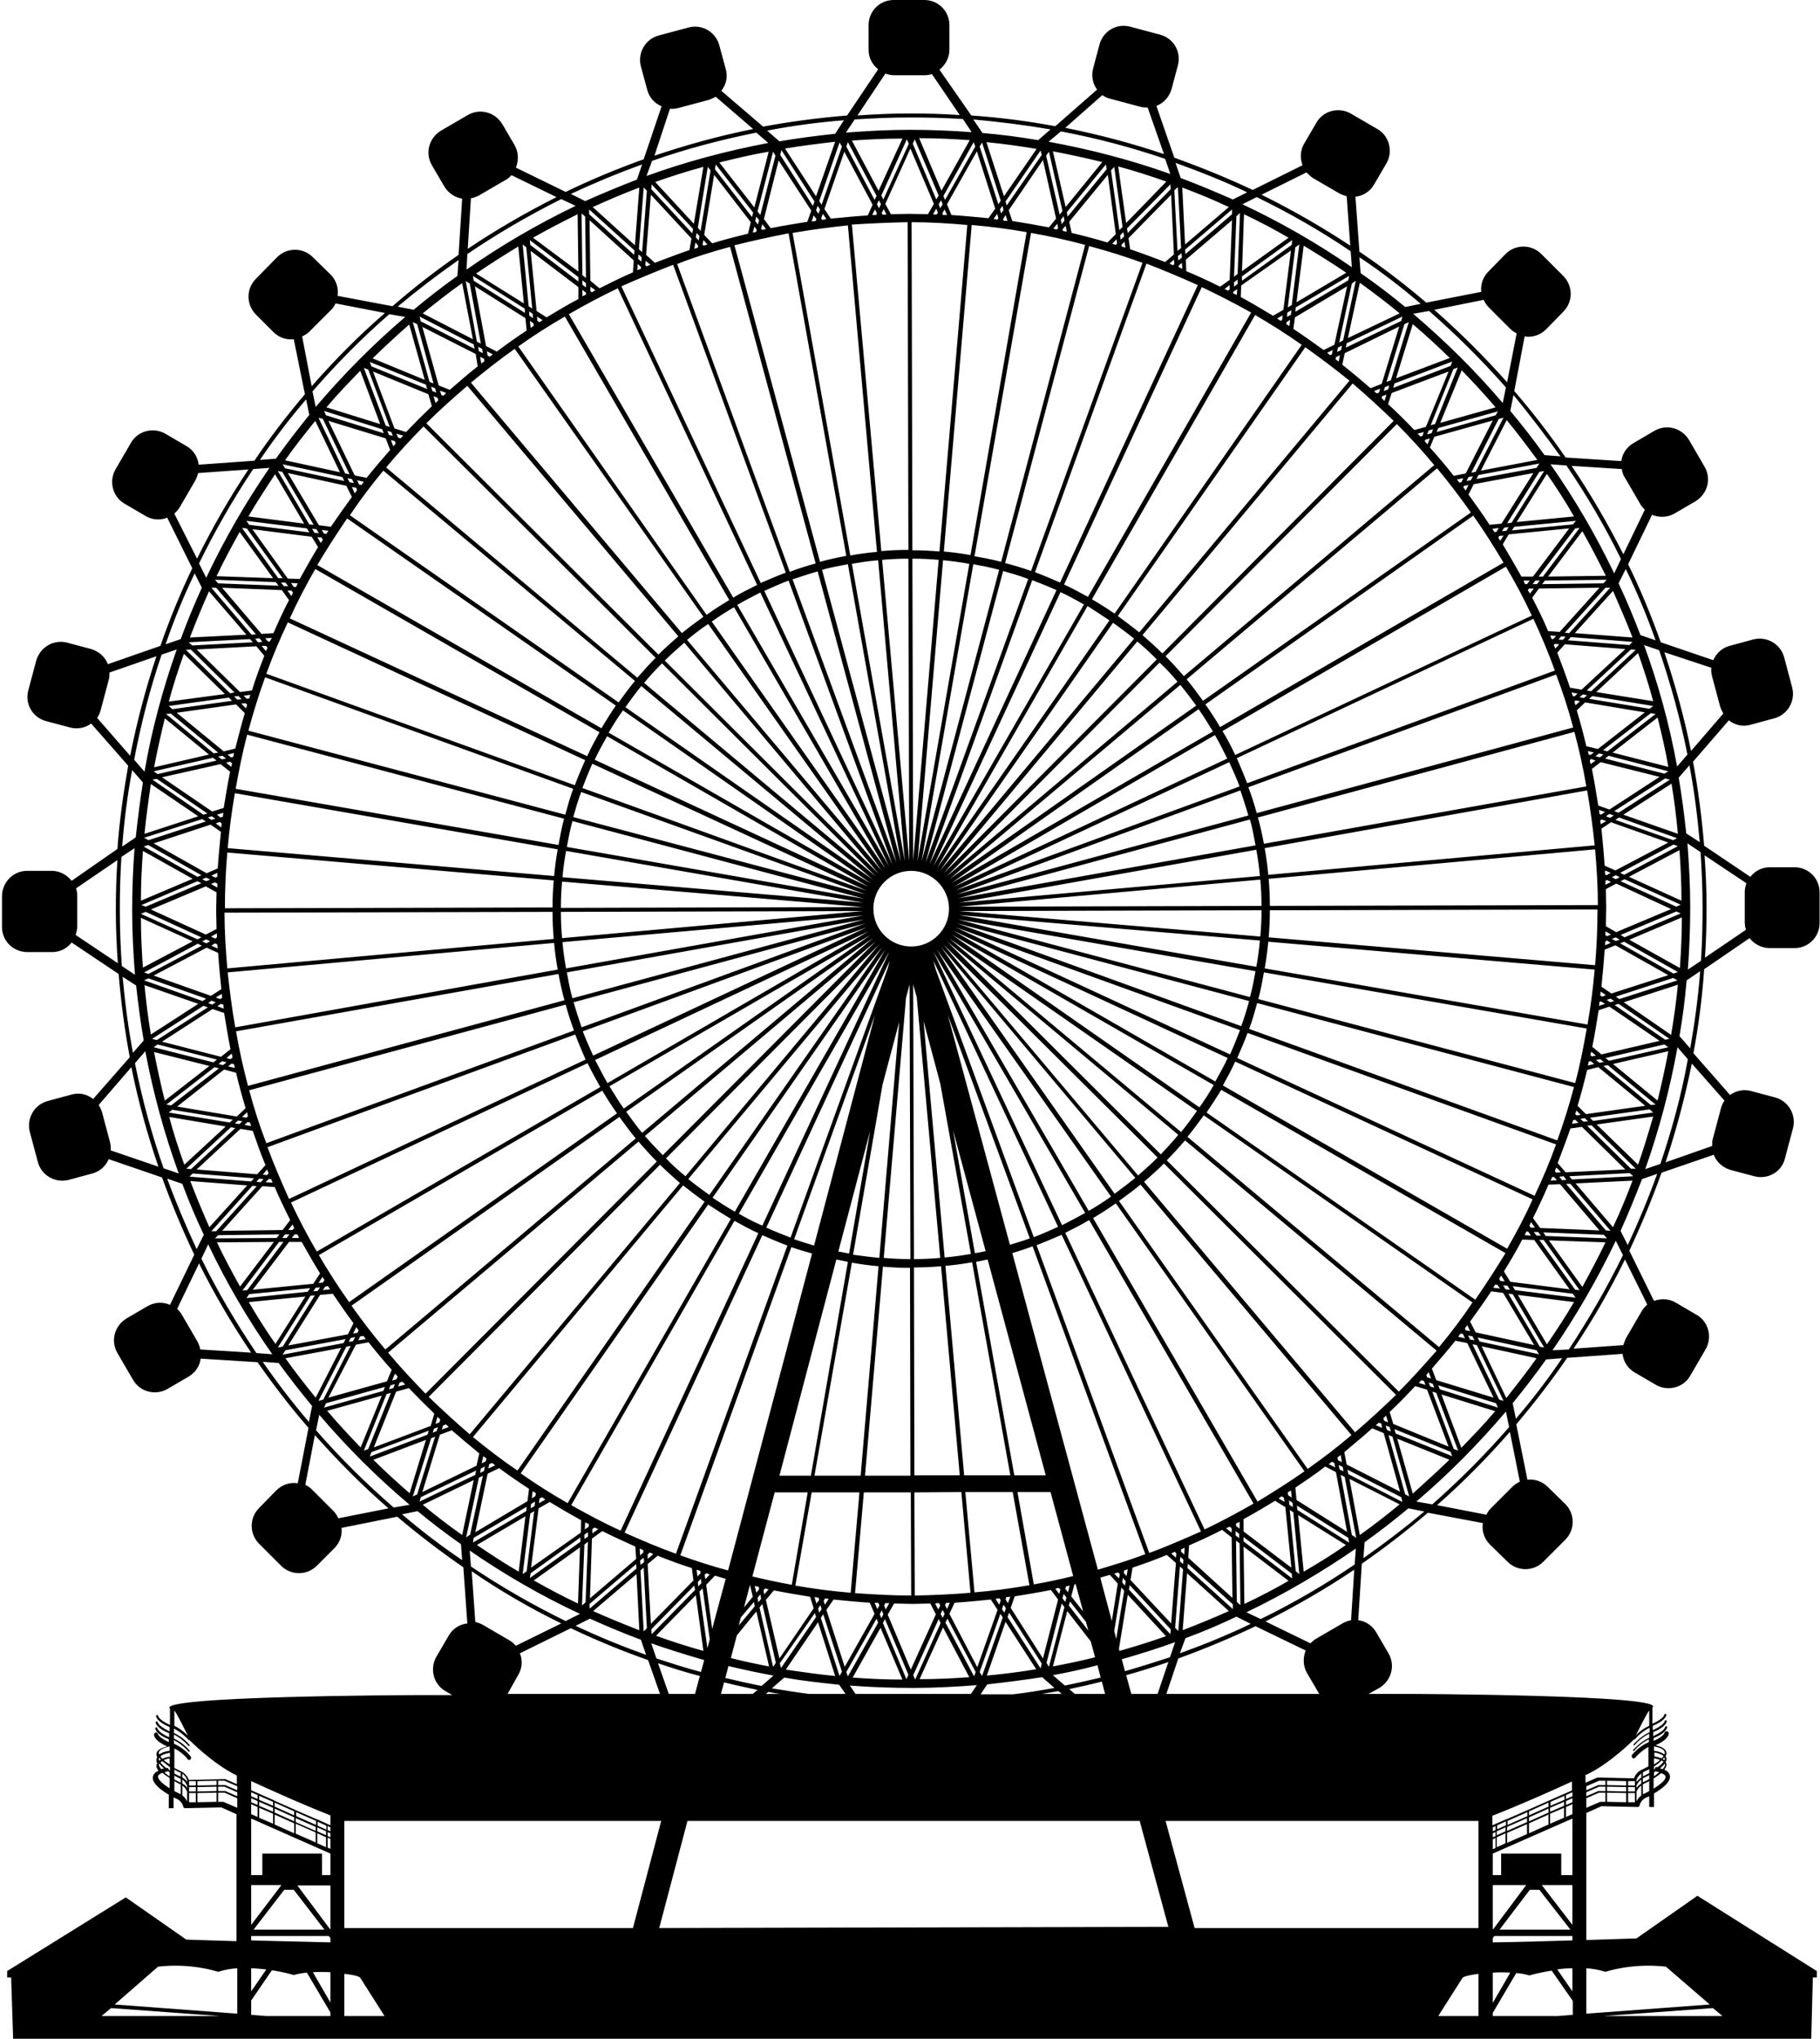 <?xml version="1.0" encoding="utf-8"?>
<!-- Generator: Adobe Illustrator 21.1.0, SVG Export Plug-In . SVG Version: 6.00 Build 0)  -->
<svg version="1.1" id="Layer_1" xmlns="http://www.w3.org/2000/svg" xmlns:xlink="http://www.w3.org/1999/xlink" x="0px" y="0px"
	 viewBox="0 0 457.2 512" style="enable-background:new 0 0 457.2 512;" xml:space="preserve">
<path d="M411.1,486.8c-4,0.1-8.2,0.3-12.6,0.4v-31.9l3.8-1.7l9.1,0.2c0,0,0,0,0,0c0.3,0,0.5-0.2,0.5-0.5c0,0,0.2-1,1.3-1.7
	c0.2-0.1,0.6-0.3,1.1-0.5v2.7h1.2v-3.4c1.9-1.1,4.2-2.8,4-4.4c-0.1-0.7-0.6-1.2-1.4-1.6c0.4-0.5,0.6-1,0.5-1.4
	c0-0.2-0.1-0.4-0.2-0.5c0.2-0.3,0.3-0.6,0.2-0.9c0-0.2-0.1-0.4-0.2-0.6c0.2-0.3,0.3-0.6,0.2-0.9c-0.1-0.8-1-1.4-2.7-1.8
	c1.1-0.5,3-1.5,3.3-2.8c0.1-0.3-0.1-0.6-0.4-0.7c-0.3-0.1-0.6,0.1-0.7,0.4c-0.2,0.7-1.5,1.5-2.7,2v-0.7c1-0.4,3.1-1.4,3.4-2.7
	c0-0.1,0-0.2-0.2-0.3c-0.1,0-0.2,0-0.3,0.2c-0.2,0.9-1.9,1.8-3,2.3v-1c1-0.4,3.1-1.4,3.4-2.7c0-0.1,0-0.2-0.2-0.3
	c-0.1,0-0.2,0-0.3,0.2c-0.2,0.9-1.9,1.8-3,2.3v-1.1c1-0.4,3.1-1.4,3.4-2.7c0-0.1,0-0.2-0.2-0.3c-0.1,0-0.2,0-0.3,0.2
	c-0.2,0.9-1.9,1.8-3,2.3v-4h-0.1c5.1-3.3-61.4-3.5-61.4-3.5h-9.8l2.7-1.5c3-1.8,4.1-5.6,2.3-8.7l-3.1-5.3c-1-1.7-2.7-2.8-4.5-3
	l0.9-14.2c5.8-4,11.3-8.3,16.6-12.8l13.8,2.6c-0.3,1.9,0.3,3.9,1.8,5.4l4.4,4.3c2.5,2.5,6.5,2.5,9,0l5.5-5.5c2.5-2.5,2.5-6.5,0-9
	l-4.4-4.3c-1.4-1.4-3.3-2-5.1-1.8l-2.8-13.9c4.5-5.3,8.8-10.9,12.8-16.7l13.9-1c0.2,1.9,1.3,3.7,3.1,4.7l5.3,3.1
	c3,1.7,6.9,0.7,8.6-2.3l3.9-6.7c1.7-3,0.7-6.9-2.3-8.6l-5.3-3.1c-1.7-1-3.7-1-5.4-0.4l-6.2-12.6c3-6.4,5.7-12.9,8.1-19.6l13.1-4.5
	c0.7,1.8,2.2,3.2,4.2,3.8l6,1.6c3.4,0.9,6.9-1.1,7.7-4.5l2-7.5c0.9-3.4-1.1-6.9-4.5-7.8l-6-1.6c-1.9-0.5-3.8-0.1-5.3,1l-9.2-10.5
	c1.3-6.9,2.2-13.9,2.7-21.1l11.4-7.8c1.2,1.5,3,2.5,5.1,2.5l6.2,0c3.5,0,6.3-2.8,6.3-6.3l0-7.7c0-3.5-2.8-6.3-6.3-6.3l-6.2,0
	c-2,0-3.7,0.9-4.9,2.4l-11.6-7.8c-0.6-7.1-1.5-14.2-2.8-21.1l9-10.4c1.5,1.2,3.5,1.7,5.5,1.1l5.9-1.6c3.4-0.9,5.4-4.4,4.5-7.8
	l-2-7.5c-0.9-3.4-4.4-5.4-7.8-4.5l-5.9,1.6c-1.9,0.5-3.4,1.9-4.1,3.6l-13.2-4.5c-2.4-6.7-5.1-13.3-8.2-19.6l6-12.4
	c1.8,0.7,3.8,0.7,5.6-0.3l5.3-3.1c3-1.8,4.1-5.6,2.3-8.7l-3.9-6.7c-1.8-3-5.6-4.1-8.7-2.3l-5.3,3.1c-1.7,1-2.8,2.7-3,4.5l-14-0.9
	c-4-5.8-8.3-11.4-12.9-16.7l2.6-13.7c1.9,0.3,3.9-0.3,5.4-1.8l4.3-4.4c2.5-2.5,2.5-6.5,0-9l-5.5-5.5c-2.5-2.5-6.5-2.5-9,0l-4.3,4.4
	c-1.4,1.4-2,3.3-1.8,5.1L358.3,76c-5.4-4.6-11-8.9-16.8-12.8l-1-13.8c1.9-0.2,3.7-1.3,4.7-3.1l3.1-5.3c1.7-3,0.7-6.9-2.3-8.6
	l-6.7-3.9c-3-1.7-6.9-0.7-8.6,2.3l-3.1,5.3c-1,1.7-1,3.7-0.4,5.4l-12.5,6.2c-6.4-3-13-5.7-19.7-8.1l-4.5-13c1.8-0.7,3.2-2.2,3.8-4.2
	l1.6-6c0.9-3.4-1.1-6.8-4.5-7.7l-7.5-2c-3.4-0.9-6.8,1.1-7.7,4.5l-1.6,6c-0.5,1.9-0.1,3.8,1,5.3l-10.5,9.2c-6.9-1.3-14-2.2-21.1-2.7
	L236,17.5c1.5-1.2,2.5-3,2.5-5l0-6.2c0-3.5-2.8-6.3-6.3-6.3l-7.7,0c-3.5,0-6.3,2.8-6.3,6.3l0,6.2c0,2,0.9,3.7,2.4,4.9l-7.8,11.6
	c-7.1,0.6-14.2,1.5-21.1,2.8l-10.5-9c1.2-1.5,1.7-3.5,1.1-5.5l-1.6-5.9C179.8,8,176.3,6,173,6.9l-7.5,2c-3.4,0.9-5.4,4.4-4.5,7.8
	l1.6,5.9c0.5,1.9,1.9,3.4,3.6,4.1L161.7,40c-6.7,2.4-13.2,5.1-19.6,8.2l-12.5-6.1c0.7-1.8,0.7-3.8-0.3-5.6l-3.1-5.3
	c-1.8-3-5.6-4.1-8.7-2.3l-6.7,3.9c-3,1.8-4.1,5.6-2.3,8.7l3.1,5.3c1,1.7,2.7,2.8,4.5,3.1L115.2,64c-5.8,4-11.3,8.3-16.6,12.9
	l-13.8-2.6c0.3-1.9-0.3-3.9-1.8-5.4l-4.4-4.3c-2.5-2.5-6.5-2.5-9,0L64.3,70c-2.5,2.5-2.5,6.5,0,9l4.4,4.4c1.4,1.4,3.3,2,5.1,1.8
	L76.6,99c-4.5,5.3-8.8,10.9-12.7,16.7l-14,1c-0.2-1.9-1.3-3.7-3.1-4.7l-5.3-3.1c-3-1.7-6.9-0.7-8.6,2.3l-3.9,6.7
	c-1.7,3-0.7,6.9,2.3,8.6l5.3,3.1c1.7,1,3.7,1.1,5.4,0.4l6.3,12.7c-3,6.3-5.7,12.8-8,19.5l-13.2,4.6c-0.7-1.8-2.2-3.2-4.2-3.8l-6-1.6
	c-3.4-0.9-6.8,1.1-7.8,4.5l-2,7.5c-0.9,3.4,1.1,6.8,4.5,7.7l6,1.6c1.9,0.5,3.8,0.1,5.3-1l9.3,10.6c-1.2,6.9-2.2,13.8-2.7,20.9
	L18,221.2c-1.2-1.5-3-2.5-5-2.5l-6.2,0c-3.5,0-6.3,2.9-6.3,6.4l0,7.7c0,3.5,2.8,6.3,6.4,6.3l6.2,0c2,0,3.7-0.9,4.9-2.4l11.8,7.9
	c0.6,7.1,1.5,14,2.8,20.9L23.4,276c-1.5-1.2-3.5-1.7-5.5-1.1l-5.9,1.6c-3.4,0.9-5.4,4.4-4.5,7.8l2,7.5c0.9,3.4,4.4,5.4,7.8,4.5
	l5.9-1.6c1.9-0.5,3.4-1.9,4.1-3.6l13.4,4.6c2.4,6.6,5.1,13.1,8.1,19.4l-6.1,12.6c-1.8-0.8-3.8-0.7-5.6,0.3l-5.3,3.1
	c-3,1.8-4.1,5.6-2.3,8.7l3.9,6.7c1.7,3,5.6,4.1,8.7,2.3l5.3-3.1c1.7-1,2.8-2.7,3-4.5l14.3,0.9c4,5.7,8.2,11.2,12.8,16.5l-2.7,13.9
	c-1.9-0.3-3.9,0.3-5.4,1.8l-4.3,4.4c-2.5,2.5-2.5,6.5,0,9l5.5,5.5c2.5,2.5,6.5,2.5,9,0l4.4-4.4c1.4-1.4,2-3.3,1.8-5.1l14-2.8
	c5.3,4.5,10.8,8.7,16.6,12.7l1,14.1c-1.9,0.2-3.7,1.3-4.7,3.1l-3.1,5.3c-1.7,3-0.7,6.9,2.3,8.6l1.7,1h-9.6c0,0-66.2,0.2-61.2,3.5
	h-0.1v4c-1.1-0.5-2.7-1.4-3-2.3c0-0.1-0.1-0.2-0.3-0.2c-0.1,0-0.2,0.1-0.2,0.3c0.3,1.3,2.4,2.3,3.4,2.7v1.1c-1.1-0.5-2.7-1.4-3-2.3
	c0-0.1-0.1-0.2-0.3-0.2c-0.1,0-0.2,0.1-0.2,0.3c0.3,1.3,2.4,2.3,3.4,2.7v1c-1.1-0.5-2.7-1.4-3-2.3c0-0.1-0.1-0.2-0.3-0.2
	c-0.1,0-0.2,0.2-0.2,0.3c0.3,1.3,2.4,2.3,3.4,2.7v0.7c-1.1-0.5-2.5-1.3-2.7-2c-0.1-0.3-0.4-0.5-0.6-0.4c-0.3,0.1-0.5,0.4-0.4,0.7
	c0.3,1.3,2.2,2.3,3.3,2.8c-1.7,0.4-2.6,1-2.7,1.8c0,0.3,0,0.6,0.2,0.9c-0.1,0.2-0.2,0.4-0.2,0.6c0,0.3,0,0.6,0.2,0.9
	c-0.1,0.2-0.2,0.4-0.2,0.5c-0.1,0.5,0.2,0.9,0.5,1.4c-0.9,0.4-1.3,0.9-1.4,1.6c-0.2,1.6,2.1,3.3,4,4.4v3.4h1.2v-2.7
	c0.5,0.2,0.8,0.4,1.1,0.5c1.1,0.7,1.3,1.6,1.3,1.7c0,0.3,0.3,0.5,0.5,0.5c0,0,0,0,0,0l9.1-0.2l3.8,1.7v31.9
	c-4.4-0.1-8.6-0.3-12.6-0.4l-15.2-10.6L1.8,495v1.6h1L3.3,512h154.2l0.7,0.2l0-0.2H455l0.4-15.4h1V495l-30-18.9L411.1,486.8z
	 M417.7,444.3c-0.2-0.1-0.4-0.1-0.7-0.2c0.5-0.4,0.9-0.8,1.2-1.2c0,0.1,0,0.1,0.1,0.2C418.3,443.4,418.1,443.8,417.7,444.3z
	 M418.1,442.1c-0.1-0.1-0.2-0.2-0.4-0.3c0.1-0.2,0.3-0.3,0.4-0.5c0,0.1,0,0.1,0.1,0.2C418.2,441.7,418.2,441.9,418.1,442.1z
	 M415.5,438.5c0,0,0.1,0.1,0.1,0.1c1.6,0.3,2.5,0.8,2.6,1.5c0,0.2,0,0.4-0.1,0.5c-0.5-0.4-1.3-0.7-2.4-0.9c-0.1,0-0.2,0-0.2,0.1
	V438.5z M415.5,440c0,0,0.1,0.1,0.1,0.1c1.1,0.2,1.9,0.5,2.3,0.9c-0.1,0.2-0.3,0.4-0.5,0.6c-0.4-0.2-1-0.3-1.6-0.5
	c-0.1,0-0.2,0-0.2,0.1V440z M415.5,441.5c0,0,0.1,0.1,0.1,0.1c0.5,0.1,1,0.2,1.4,0.4c-0.4,0.4-1,0.8-1.5,1.1V441.5z M415.5,443.6
	c0.7-0.4,1.4-0.9,1.9-1.5c0.2,0.1,0.3,0.2,0.5,0.3c-0.3,0.5-0.8,0.9-1.5,1.4c0,0-0.1,0-0.1,0c-0.3-0.1-0.6,0.1-0.6,0.4
	c0,0,0,0.1,0,0.1c-0.1,0-0.1,0.1-0.2,0.1V443.6z M415.5,445.1c0.1-0.1,0.3-0.2,0.4-0.3c0.1,0.1,0.1,0.1,0.2,0.1
	c0.2,0,0.5,0.1,0.7,0.2c-0.4,0.3-0.9,0.7-1.3,1V445.1z M415.5,446.6c0.6-0.4,1.3-0.9,1.8-1.3c0.7,0.2,1.1,0.6,1.1,0.9
	c0.1,0.8-1.3,1.9-3,3V446.6z M408.5,452.6l-4.8-0.1v-2.3l4.8,0.1V452.6z M408.5,449.9l-4.8-0.1v-1.1l4.8,0.1V449.9z M408.5,448.4
	l-4.8-0.1v-1.1l4.8,0.1V448.4z M410.7,452.6l-1.7,0v-2.3l1.7,0V452.6z M410.7,449.9l-1.7,0v-1.1l1.7,0V449.9z M410.7,448.4l-1.7,0
	v-1.1l1.7,0V448.4z M412.3,450.9c-0.6,0.5-1,1-1.2,1.5V450c0.1-0.3,0.4-1,1.2-1.6V450.9z M412.3,447.9
	C412.3,447.9,412.3,447.9,412.3,447.9c-0.6,0.4-0.9,0.7-1.2,1.1v-0.5c0.1-0.3,0.4-1,1.2-1.6V447.9z M412.3,446.4
	C412.3,446.4,412.3,446.4,412.3,446.4c-0.6,0.4-0.9,0.8-1.2,1.1v-0.4c0,0,0-0.1,0-0.1c0.1-0.3,0.4-1,1.2-1.6V446.4z M414.3,449.8
	c-0.5,0.3-1.1,0.6-1.6,0.8c0,0,0,0,0,0v-2.5c0.3-0.2,0.9-0.4,1.6-0.8V449.8z M414.3,446.8c-0.6,0.3-1.1,0.6-1.6,0.8v-1
	c0.3-0.2,0.9-0.4,1.6-0.8V446.8z M414.3,445.3c-0.6,0.3-1.1,0.6-1.6,0.8v-1c0.3-0.2,0.9-0.4,1.6-0.8V445.3z M414.3,429.6v3.8
	c-1.7,0.8-2.8,1.8-3.4,2.5C410.9,435.9,413.9,429.8,414.3,429.6z M398.5,445.7c6-2.8,12-8.9,12-8.9c0,0,0.1,0,0.1,0
	c0.1,0,0.1,0,0.2-0.1c0,0,1.3-1.7,3.6-2.8v1.1c-2.5,1.2-3.9,3-4,3c-0.1,0.1-0.1,0.2,0,0.3c0,0,0.1,0,0.1,0c0.1,0,0.1,0,0.2-0.1
	c0,0,1.3-1.7,3.6-2.8v1c-2.5,1.2-3.9,3-4,3c-0.1,0.1-0.1,0.2,0,0.3c0,0,0.1,0,0.1,0c0.1,0,0.1,0,0.2-0.1c0,0,1.3-1.7,3.6-2.8v0.7
	c-2.7,1.2-4.1,3.1-4.2,3.2c-0.2,0.2-0.1,0.6,0.1,0.8c0.1,0.1,0.2,0.1,0.3,0.1c0.2,0,0.3-0.1,0.4-0.2c0,0,1.2-1.5,3.3-2.7v4.9
	c-0.8,0.4-1.5,0.8-2,1c0,0,0,0,0,0c-1.1,0.7-1.5,1.6-1.6,2l-9.1-0.2c0,0-0.1,0-0.1,0l-3,1.3V445.7z M398.5,448.6l3.2-1.4l1.6,0v1.1
	l-1.7,0c0,0-0.1,0-0.1,0l-3,1.3V448.6z M398.5,450.1l3.2-1.4l1.6,0v1.1l-1.7,0c0,0-0.1,0-0.1,0l-3,1.3V450.1z M398.5,451.6l3.2-1.4
	l1.6,0v2.3l-1.1,0c-0.1,0-0.2,0-0.2,0l-3.5,1.5V451.6z M438.7,221.8c-0.2,0.7-0.4,1.4-0.4,2.1l0,7.7c0,0.7,0.1,1.3,0.3,1.9l-10.3,7
	c0.3-4.2,0.4-8.5,0.4-12.8c0-4.3-0.2-8.6-0.5-12.9L438.7,221.8z M19,234.8c0.2-0.7,0.4-1.4,0.4-2.1l0-7.7c0-0.7-0.1-1.3-0.3-1.9
	l10.4-7.1c-0.3,4.2-0.4,8.5-0.4,12.8c0,4.4,0.2,8.8,0.5,13.1L19,234.8z M39.9,443.1c0-0.1,0-0.1,0.1-0.2c0.3,0.4,0.7,0.8,1.2,1.2
	c-0.3,0.1-0.5,0.1-0.7,0.2C40.1,443.8,39.9,443.4,39.9,443.1z M39.9,441.6c0-0.1,0-0.1,0.1-0.2c0.1,0.2,0.2,0.3,0.4,0.5
	c-0.1,0.1-0.3,0.2-0.4,0.3C39.9,441.9,39.9,441.7,39.9,441.6z M42.6,449.1c-1.6-1-3-2.2-2.9-3c0-0.3,0.4-0.6,1.1-0.9
	c0.5,0.5,1.2,0.9,1.8,1.3V449.1z M42.6,446.1c-0.5-0.3-0.9-0.6-1.3-1c0.2-0.1,0.4-0.1,0.7-0.2c0.1,0,0.2-0.1,0.2-0.1
	c0.1,0.1,0.3,0.2,0.4,0.3V446.1z M42.6,444.6c-0.1,0-0.1-0.1-0.2-0.1c0,0,0-0.1,0-0.1c-0.1-0.3-0.3-0.5-0.6-0.4c0,0-0.1,0-0.1,0
	c-0.6-0.5-1.1-1-1.4-1.4c0.1-0.1,0.3-0.2,0.5-0.3c0.6,0.5,1.2,1,1.9,1.5V444.6z M42.6,443.1c-0.5-0.4-1.1-0.7-1.5-1.1
	c0.4-0.1,0.8-0.3,1.4-0.4c0.1,0,0.1,0,0.1-0.1V443.1z M42.6,441.3c0-0.1-0.1-0.1-0.2-0.1c-0.7,0.1-1.2,0.3-1.6,0.5
	c-0.2-0.2-0.4-0.4-0.5-0.6c0.4-0.4,1.1-0.7,2.3-0.9c0.1,0,0.1,0,0.1-0.1V441.3z M42.6,439.8c0-0.1-0.1-0.1-0.2-0.1
	c-1.1,0.2-1.9,0.5-2.4,0.9c-0.1-0.2-0.1-0.4-0.1-0.5c0.1-0.6,1-1.1,2.6-1.5c0.1,0,0.1,0,0.1-0.1V439.8z M25.5,506.3l2.4-2l27.4,2
	H25.5z M59.6,505.7l-30.8-2.3l10.9-9.5c8.5-1,15.1,1.3,15.1,1.3c1.5-0.5,3.1-0.8,4.8-0.9V505.7z M375,458.9l0.7-0.3v1l-0.7,0.3
	V458.9z M375,460.4l0.7-0.3v1l-0.7,0.3V460.4z M375,461.9l0.7-0.3v2.5l-0.7,0.3V461.9z M375,473.4h8.4l-8.3,11.1H375V473.4z
	 M384.3,474.6h2.4l7.8,10h-17.8L384.3,474.6z M375,495.4c1.5-0.1,3-0.1,4.4,0l-4.4,7.6V495.4z M165.6,484.2l7.1-26.9h113.6l7.2,26.6
	L165.6,484.2z M118.3,393.4l-0.3-4c8.7,6,18,11.4,27.7,15.9l-3.6,1.8C133.9,403.1,125.9,398.5,118.3,393.4z M141,407.7l-11.4,5.6
	c-0.5-0.5-1-1-1.7-1.4l-6.7-3.9c-0.6-0.3-1.2-0.5-1.8-0.7l-0.9-12.7C125.6,399.5,133.2,403.9,141,407.7z M145.3,69.6l0,1.1
	l-12.1-9.2l-0.1-1.2L145.3,69.6z M133.9,59.7c3.7-2.1,7.4-4,11.2-5.9l0.2,14.4L133.9,59.7z M146.3,71.5l0-1.1l0.9,0.7l0,1.1
	L146.3,71.5z M147.2,73.5l0,0.5c-0.3,0.1-0.6,0.3-0.9,0.4l0-1.6L147.2,73.5z M146.3,69.1l-0.2-15.5l0.9,0.8l0.2,15.4L146.3,69.1z
	 M155.2,72.4l35,74.5c-2,1-4.1,2-6,3.2l-41.3-71.2C146.9,76.6,151,74.4,155.2,72.4z M163.5,48.9l10.2,11l-0.5,2.9
	c-2.9,1-5.8,2.1-8.7,3.2l-2.2-2L163.5,48.9z M162.6,46.4C162.6,46.4,162.6,46.4,162.6,46.4L162.6,46.4L162.6,46.4z M179.4,43.9
	l9.2,11.9l-0.7,2.9c-3,0.7-6,1.5-9,2.4l-2-2.1L179.4,43.9z M178.7,41.3C178.7,41.3,178.7,41.3,178.7,41.3L178.7,41.3L178.7,41.3z
	 M195.6,40.3l8.2,12.6l-1,2.8c-3.1,0.5-6.2,1-9.2,1.6l-1.7-2.3L195.6,40.3z M195.2,37.7C195.2,37.7,195.2,37.7,195.2,37.7
	L195.2,37.7L195.2,37.7z M234.6,51.2l-1.5,2.6c-1.6,0-3.1-0.1-4.7-0.1c-1.5,0-3.1,0.1-4.6,0.1l-1.4-2.6l6.3-13.9L234.6,51.2z
	 M228.8,34.7C228.8,34.7,228.8,34.7,228.8,34.7L228.8,34.7L228.8,34.7z M250,52.4l-1.7,2.4c-3.1-0.3-6.2-0.6-9.3-0.8l-1.1-2.7
	l7.5-13.3L250,52.4z M245.7,35.4C245.7,35.4,245.7,35.4,245.7,35.4L245.7,35.4L245.7,35.4z M265.3,54.9l-1.8,2.2
	c-3.1-0.6-6.1-1.1-9.2-1.6l-0.9-2.7l8.6-12.6L265.3,54.9z M262.4,37.6C262.4,37.6,262.5,37.6,262.4,37.6L262.4,37.6L262.4,37.6z
	 M280.3,58.8l-2.1,2.1c-3-0.9-6-1.7-9-2.4l-0.6-2.8l9.7-11.8L280.3,58.8z M278.9,41.3C278.9,41.3,278.9,41.3,278.9,41.3L278.9,41.3
	L278.9,41.3z M296,65.4l-0.1-1.1l0.9-0.7l0.1,1.1L296,65.4z M296.9,66l0.1,1.5c-0.3-0.1-0.6-0.3-0.9-0.4l0-0.4L296.9,66z
	 M300.9,71.6l-34.6,74.7c-2.1-0.9-4.1-1.8-6.3-2.6l28-77.5C292.4,67.9,296.7,69.7,300.9,71.6z M311.5,53.5l-0.6,15.3l-0.9,0.7
	l0.6-15.2L311.5,53.5z M310.6,52.9L310.6,52.9C310.6,52.8,310.7,52.8,310.6,52.9L310.6,52.9z M310.9,70.2l0,1.1l-0.9,0.7l0-1.1
	L310.9,70.2z M310.8,72.6l-0.1,1.5c-0.3-0.2-0.6-0.3-0.9-0.4l0-0.4L310.8,72.6z M314.3,78.5l-41,71.4c-2-1.1-4-2.2-6-3.1l34.6-74.7
	C306.1,74.1,310.2,76.2,314.3,78.5z M324.6,60.3l-0.1,1.2l-12.5,9l0-1.1L324.6,60.3z M312,68.1l0.5-14.3c3.8,1.8,7.6,3.8,11.2,5.9
	L312,68.1z M326.4,61.4l-1.9,15.2l-1,0.6l1.9-15.1L326.4,61.4z M325.6,60.7C325.6,60.7,325.6,60.7,325.6,60.7L325.6,60.7L325.6,60.7
	z M396.8,132.6l-9.2,12.2l-1.1,0l9.2-12.1L396.8,132.6z M396.5,131.5L396.5,131.5C396.5,131.5,396.5,131.5,396.5,131.5L396.5,131.5z
	 M404.5,147.6l-10.3,11.4l-1.1-0.1l10.2-11.3L404.5,147.6z M404.3,146.5L404.3,146.5C404.3,146.5,404.3,146.5,404.3,146.5
	L404.3,146.5z M410.9,163.2l-11.2,10.4l-1.1-0.2l11.1-10.3L410.9,163.2z M410.7,162.1L410.7,162.1
	C410.8,162.1,410.8,162.1,410.7,162.1L410.7,162.1z M415.9,179.3l-12.1,9.4l-1.1-0.3l12-9.3L415.9,179.3z M415.8,178.2L415.8,178.2
	C415.9,178.2,415.9,178.2,415.8,178.2L415.8,178.2z M419.9,196.8c0.7,4.2,1.2,8.3,1.6,12.6l-13.7-4.8L419.9,196.8z M419.5,194.7
	L419.5,194.7C419.5,194.7,419.5,194.7,419.5,194.7L419.5,194.7z M421.9,213.5c0.3,4.2,0.5,8.4,0.5,12.7l-13.2-6L421.9,213.5z
	 M421.7,211.4L421.7,211.4C421.7,211.4,421.7,211.4,421.7,211.4L421.7,211.4z M422.5,228.3C422.5,228.3,422.5,228.3,422.5,228.3
	L422.5,228.3L422.5,228.3z M409.3,236l13.2-5.6c0,4.3-0.2,8.5-0.5,12.7L409.3,236z M421.7,245.2L421.7,245.2L421.7,245.2
	C421.7,245.2,421.7,245.2,421.7,245.2z M407.9,251.7l13.6-4.4c-0.4,4.2-1,8.4-1.7,12.6L407.9,251.7z M419.5,261.9
	C419.5,261.9,419.5,261.9,419.5,261.9L419.5,261.9L419.5,261.9z M414.7,277.5l-11.9-9.8l1.1-0.2l12,9.9L414.7,277.5z M415.8,278.4
	C415.8,278.4,415.8,278.4,415.8,278.4L415.8,278.4L415.8,278.4z M409.7,293.5l-11-10.8l1.1-0.1l11.1,10.9L409.7,293.5z M410.8,294.5
	C410.8,294.5,410.8,294.5,410.8,294.5L410.8,294.5L410.8,294.5z M316.7,406.6l-3.6-1.7c9.6-4.6,18.8-10,27.5-16l-0.3,4
	C332.8,398,324.9,402.6,316.7,406.6z M340.2,394.2l-0.8,12.7c-0.7,0.1-1.4,0.4-2,0.7l-6.7,3.9c-0.6,0.3-1.1,0.8-1.5,1.2l-11.3-5.5
	C325.6,403.3,333.1,399,340.2,394.2z M148.1,404l0-1.2l11.7-10l0.1,1.1L148.1,404z M159.9,395.3l0.7,14.1c-3.9-1.5-7.8-3.1-11.6-4.8
	L159.9,395.3z M148.2,401.4l0.5-15l2.6-1.9c2.7,1.4,5.5,2.6,8.3,3.9l0.2,3.1L148.2,401.4z M148.8,385.1l0-1.1l0.6-0.4
	c0.3,0.2,0.6,0.3,0.9,0.4L148.8,385.1z M143.5,378l41-71.4c2,1.1,4,2.2,6,3.1l-34.6,74.7C151.7,382.5,147.6,380.3,143.5,378z
	 M146.8,386.5l0-1.1l0.9-0.6l0,1.1L146.8,386.5z M147.7,387.2l-0.6,15.2l-0.9,0.8l0.6-15.3L147.7,387.2z M146.9,384.1l0.1-1.8
	c0.3,0.2,0.6,0.3,0.9,0.4l0,0.7L146.9,384.1z M133.1,396.3l0.2-1.2l12.5-9l0,1.1L133.1,396.3z M145.7,388.6l-0.5,14.1
	c-3.8-1.8-7.4-3.7-11.1-5.8L145.7,388.6z M133.2,380.1l1-0.6l-1.9,15.1l-1,0.7L133.2,380.1z M130.3,394.7c-3.6-2.1-7.1-4.4-10.5-6.7
	l12.2-7.2L130.3,394.7z M107.7,350.8l58.1-58.3c1.6,1.6,3.3,3.1,5,4.6L118,360.2C114.5,357.2,111,354,107.7,350.8z M112.7,358.4
	L111,359l0.3-1l0.7-0.3C112.2,357.9,112.5,358.1,112.7,358.4z M36.6,229l14,6.4l-1,0.5l-14.2-6.4L36.6,229z M35.5,227.3l14.1-6
	l1,0.5l-14,5.9L35.5,227.3z M37.9,228.4l13.8-5.8l2.7,1.5c0,1.5-0.1,3-0.1,4.6c0,1.5,0.1,3.1,0.1,4.6l-2.7,1.4L37.9,228.4z
	 M52.9,207.1l2.6,1.8c-0.3,3-0.6,6.1-0.8,9.2l-2.8,1.2l-13.3-7.5L52.9,207.1z M37.3,211l-1.1-0.6l14.6-4.7l0.9,0.6L37.3,211z
	 M117.4,96.9l53,62.9c-1.7,1.5-3.4,3-5,4.6l-58.3-58.1C110.4,103,113.9,99.9,117.4,96.9z M110.5,98.1l1.6,0.6
	c-0.2,0.2-0.5,0.4-0.7,0.7l-0.5-0.2L110.5,98.1z M133,79.3l-0.1-1.1l0.9,0.6l0.1,1.1L133,79.3z M134,81.2l0.1,0.6
	c-0.3,0.2-0.5,0.4-0.8,0.5l-0.2-1.7L134,81.2z M141.9,79.5l41.3,71.2c-2,1.2-3.9,2.4-5.7,3.7L130.2,87
	C134,84.3,137.9,81.8,141.9,79.5z M134.9,79.5l1.4,0.9c-0.3,0.2-0.5,0.4-0.8,0.5l-0.5-0.3L134.9,79.5z M175.4,61.7l-0.1,0.5
	c-0.3,0.1-0.6,0.2-0.9,0.3l0.3-1.6L175.4,61.7z M174.8,59.6l0.2-1.1l0.7,0.8l-0.2,1.1L174.8,59.6z M183.4,62l21.5,79.5
	c-2.2,0.6-4.4,1.3-6.5,2.1l-28.3-77.3C174.4,64.6,178.9,63.2,183.4,62z M176.5,61.4l0.2-1.1l1,1.1c-0.3,0.1-0.6,0.2-1,0.3
	L176.5,61.4z M190.1,57.7l-0.1,0.5c-0.3,0.1-0.6,0.2-0.9,0.2l0.4-1.5L190.1,57.7z M189.7,55.5l0.3-1.1l0.7,0.9l-0.3,1.1L189.7,55.5z
	 M198.1,58.6l14.5,81c-2.2,0.4-4.5,0.9-6.6,1.5l-21.5-79.5C188.9,60.5,193.4,59.5,198.1,58.6z M191.2,57.4l0.3-1.1l0.9,1.2
	c-0.3,0.1-0.6,0.2-1,0.2L191.2,57.4z M243,56.5l-7,82c-2.2-0.2-4.5-0.3-6.8-0.3L229,55.8C233.7,55.8,238.4,56.1,243,56.5z
	 M234.4,53.8l0.8-1.4l0.4,1l-0.2,0.4C235,53.9,234.7,53.9,234.4,53.8z M236.2,52.3l-0.4-1l0.6-1l0.4,1L236.2,52.3z M237.3,52.6
	l0.6,1.4c-0.3,0-0.7,0-1,0l-0.2-0.4L237.3,52.6z M257.9,58.3l-14.1,81.1c-2.2-0.4-4.5-0.7-6.7-0.9l7-82
	C248.7,56.9,253.4,57.5,257.9,58.3z M249.6,55l0.9-1.3l0.3,1.1l-0.3,0.4C250.2,55.1,249.9,55,249.6,55z M251.5,53.6l-0.3-1l0.6-0.9
	l0.3,1L251.5,53.6z M252.6,54l0.5,1.5c-0.3,0-0.7-0.1-1-0.1l-0.1-0.4L252.6,54z M272.6,61.5l-21.1,79.6c-2.2-0.6-4.4-1-6.7-1.4
	L259,58.5C263.6,59.3,268.2,60.3,272.6,61.5z M264.6,57.4l1-1.2l0.2,1.1l-0.3,0.3C265.2,57.6,264.9,57.5,264.6,57.4z M266.7,56.3
	l-0.2-1.1l0.7-0.9l0.2,1.1L266.7,56.3z M267.7,56.7l0.3,1.5c-0.3-0.1-0.6-0.1-1-0.2l-0.1-0.4L267.7,56.7z M327,86.6l-47,67.5
	c-1.9-1.3-3.8-2.5-5.7-3.6l41-71.4C319.2,81.4,323.2,83.9,327,86.6z M320.8,80l1.4-0.8l-0.1,1.1l-0.4,0.3
	C321.4,80.3,321.1,80.2,320.8,80z M324.1,80.3l-0.2,1.6c-0.3-0.2-0.6-0.4-0.8-0.5l0.1-0.5L324.1,80.3z M323.3,79.6l0.1-1.1l1-0.6
	l-0.1,1.1L323.3,79.6z M350.1,105.7L292,164.1c-1.6-1.6-3.3-3.1-5-4.6l52.8-63.2C343.3,99.3,346.8,102.5,350.1,105.7z M345.2,98.2
	l1.5-0.6l-0.3,1l-0.5,0.2C345.7,98.7,345.4,98.5,345.2,98.2z M416.9,195.1l-12.6,8.2l-2.8-1c-0.5-3.1-1-6.2-1.6-9.2l2.2-1.7
	L416.9,195.1z M403.2,190.5l0.9-0.7l15,3.9l-1,0.6L403.2,190.5z M419.1,211.6l-13.3,7l-2.7-1.2c-0.2-3.1-0.5-6.2-0.8-9.3l2.4-1.6
	L419.1,211.6z M405.8,205.9l0.9-0.6l14.6,5.2l-1,0.5L405.8,205.9z M421.1,227.7l-14-6.4l1-0.5l14.1,6.4L421.1,227.7z M422.2,229.4
	l-14.1,6l-1-0.6l14-5.9L422.2,229.4z M419.8,228.3l-13.8,5.8l-2.6-1.5c0-1.6,0.1-3.2,0.1-4.8c0-1.5-0.1-3-0.1-4.5l2.6-1.4
	L419.8,228.3z M404.8,249.5l-2.5-1.7c0.3-3.1,0.6-6.2,0.8-9.3l2.7-1.1l13.3,7.5L404.8,249.5z M420.3,245.6l1.1,0.6l-14.6,4.7
	l-0.9-0.6L420.3,245.6z M402.3,264.8l-2.3-1.9c0.6-3,1.1-6.1,1.6-9.2l2.7-0.9l12.6,8.6L402.3,264.8z M418.1,262.3l1,0.7l-14.9,3.4
	l-0.9-0.7L418.1,262.3z M312.4,387.1l0-1.1l12.1,9.2l0.1,1.2L312.4,387.1z M323.7,397c-3.6,2.1-7.3,4-11.1,5.8l-0.2-14.4L323.7,397z
	 M311.3,385.2l0,1.1l-0.9-0.7l0-1.1L311.3,385.2z M310.5,383.2l0-0.6c0.3-0.1,0.6-0.3,0.9-0.4l0,1.7L310.5,383.2z M311.4,387.6
	l0.2,15.5l-0.9-0.8l-0.2-15.4L311.4,387.6z M302.6,384.1l-35-74.5c2-1,4-2,6-3.2l41.3,71.2C310.9,379.9,306.8,382.1,302.6,384.1z
	 M270,425.4l-1.4-1.2c2.8-0.6,5.5-1.2,8.2-1.9l0.8,3.1H270z M214.9,425.4l-1.4-2.1c5.2,0.4,10.5,0.6,15.9,0.6c5.4,0,10.7-0.3,16-0.7
	l-1.5,2.2H214.9z M203.2,425.4c-3.1-0.4-6.2-0.9-9.3-1.4l3.1-2.7c4.5,0.8,9.1,1.3,13.8,1.8l1.6,2.3H203.2z M179.6,395.7
	c0.9,0.3,1.8,0.5,2.7,0.8l-3.4,12.6l-1.5-11.1L179.6,395.7z M177.2,396.6l-0.2-1.1l0.4-0.4c0.3,0.1,0.6,0.2,0.9,0.3L177.2,396.6z
	 M183,418.4c3.7,0.9,7.5,1.7,11.3,2.4l-3,2.6c-3.1-0.6-6.1-1.3-9.1-2L183,418.4z M360.3,116.8l-62.9,53c-1.5-1.7-3-3.4-4.6-5
	l58.1-58.3C354.2,109.8,357.3,113.2,360.3,116.8z M356.1,108.9l1.6-0.4l-0.4,1l-0.5,0.1C356.5,109.3,356.3,109.1,356.1,108.9z
	 M357.9,110.8l0.2-0.4l1.1-0.3l-0.6,1.5C358.3,111.3,358.1,111,357.9,110.8z M367.1,121.1l-0.5,0.1c-0.2-0.3-0.4-0.5-0.6-0.8
	l1.6-0.3L367.1,121.1z M367.8,122l1.1-0.2l-0.7,1.4c-0.2-0.3-0.4-0.5-0.6-0.8L367.8,122z M369.5,128.7L302.2,176
	c-1.3-1.8-2.7-3.7-4.1-5.4l62.9-53C364,121.2,366.8,124.9,369.5,128.7z M375.9,133.6l-0.5,0c-0.2-0.3-0.3-0.5-0.5-0.8l1.6-0.2
	L375.9,133.6z M376.6,134.6l1.1-0.1l-0.8,1.3c-0.2-0.3-0.4-0.5-0.5-0.8L376.6,134.6z M377.7,141.3l-71.2,41.3
	c-1.2-2-2.4-3.9-3.7-5.7l67.3-47.4C372.8,133.3,375.3,137.3,377.7,141.3z M383.6,146.7l-0.5,0c-0.1-0.3-0.3-0.6-0.4-0.9l1.6,0
	L383.6,146.7z M385.3,147.8l-1,1.3c-0.1-0.3-0.3-0.6-0.5-0.9l0.3-0.4L385.3,147.8z M384.8,154.6l-74.5,35c-1-2.1-2-4.1-3.2-6
	l71.2-41.3C380.6,146.2,382.8,150.3,384.8,154.6z M399.5,189.6l-0.4-0.1c-0.1-0.3-0.1-0.6-0.2-0.9l1.5,0.4L399.5,189.6z M400.8,191
	l-1.2,0.9c-0.1-0.3-0.2-0.6-0.2-1l0.3-0.3L400.8,191z M400.6,212.3l-82,7.4c-0.2-2.3-0.5-4.5-0.9-6.7l81-14.5
	C399.5,203,400.1,207.6,400.6,212.3z M399.9,265.3l-0.4-0.3c0.1-0.3,0.2-0.6,0.2-0.9l1.2,1L399.9,265.3z M400.5,267.2l-1.6,0.4
	c0.1-0.3,0.1-0.6,0.2-1l0.5-0.1L400.5,267.2z M398.8,257.3l-81.1-14.1c0.4-2.2,0.7-4.5,0.9-6.7l82,7
	C400.2,248.1,399.6,252.7,398.8,257.3z M384.5,308.3l-0.3-0.5c0.1-0.3,0.3-0.6,0.4-0.9l1,1.4L384.5,308.3z M384.6,310.3l-1.6-0.1
	c0.2-0.3,0.3-0.6,0.4-0.9l0.5,0L384.6,310.3z M378.6,313.6l-71.4-41c1.1-2,2.2-4,3.1-6l74.7,34.6
	C383.1,305.5,380.9,309.6,378.6,313.6z M376.6,321.1c0.2-0.3,0.4-0.5,0.5-0.8l0.9,1.5l-1.1-0.1L376.6,321.1z M376.8,323.6l-1.7-0.2
	c0.2-0.3,0.4-0.6,0.5-0.8l0.6,0.1L376.8,323.6z M370.6,326.4l-67.5-47c1.3-1.9,2.5-3.8,3.7-5.7l71.4,41
	C375.8,318.6,373.3,322.5,370.6,326.4z M368,333.6c0.2-0.3,0.4-0.5,0.6-0.8l0.7,1.5l-1.1-0.2L368,333.6z M368,336.1l-1.7-0.4
	c0.2-0.3,0.4-0.5,0.6-0.8l0.6,0.1L368,336.1z M361.5,338.3l-63.2-52.8c1.4-1.7,2.8-3.6,4.1-5.4l67.5,47
	C367.3,331,364.5,334.7,361.5,338.3z M351.4,349.5l-58.3-58.1c1.6-1.6,3.1-3.3,4.6-5l63.2,52.8C357.8,342.7,354.7,346.2,351.4,349.5
	z M359.5,346.2l-1-0.3l-0.2-0.6c0.2-0.2,0.4-0.5,0.6-0.7L359.5,346.2z M358.1,347.8l-1.7-0.5c0.2-0.2,0.5-0.5,0.7-0.7l0.6,0.2
	L358.1,347.8z M340.4,359.7l-53-62.9c1.7-1.5,3.4-3,5-4.6l58.3,58.1C347.4,353.5,343.9,356.7,340.4,359.7z M348.7,357.2l-1-0.4
	l-0.2-0.6c0.2-0.2,0.5-0.5,0.7-0.7L348.7,357.2z M347.2,358.6l-1.6-0.7c0.3-0.2,0.5-0.4,0.8-0.6l0.6,0.2L347.2,358.6z M239.6,233.8
	l68.8,31.9c-0.9,2-2,3.9-3.1,5.9L239.6,233.8z M304.9,272.5c-1.1,1.9-2.3,3.8-3.6,5.6l-62.2-43.4L304.9,272.5z M240.1,232.9
	l71.4,25.8c-0.8,2.1-1.6,4.1-2.5,6.1L240.1,232.9z M240.5,231.9l73.3,19.5c-0.6,2.1-1.2,4.2-2,6.3L240.5,231.9z M240.7,230.9
	l74.7,13c-0.4,2.2-0.8,4.3-1.4,6.5L240.7,230.9z M240.9,229.8l75.6,6.4c-0.2,2.2-0.5,4.4-0.9,6.6L240.9,229.8z M241,228.8l75.9-0.2
	c0,2.2-0.1,4.4-0.3,6.6L241,228.8z M241,227.7l75.6-6.8c0.2,2.2,0.3,4.4,0.3,6.6L241,227.7z M240.9,226.7l74.7-13.3
	c0.4,2.2,0.7,4.4,0.9,6.6L240.9,226.7z M240.7,225.6l73.3-19.8c0.6,2.1,1,4.3,1.4,6.5L240.7,225.6z M240.4,224.6l71.2-26.1
	c0.7,2.1,1.4,4.2,2,6.3L240.4,224.6z M240.1,223.6l68.7-32.2c0.9,2,1.8,4,2.6,6.1L240.1,223.6z M239.6,222.7l65.6-38.1
	c1.1,1.9,2.1,3.9,3.1,5.9L239.6,222.7z M239.1,221.7l62-43.6c1.3,1.8,2.4,3.7,3.6,5.6L239.1,221.7z M300.7,279
	c-1.3,1.8-2.6,3.6-4,5.3l-58.2-48.6L300.7,279z M310.8,265.7c0.9-2.1,1.8-4.1,2.6-6.3l77.5,28c-1.6,4.4-3.4,8.7-5.4,12.9
	L310.8,265.7z M389.9,295.6l0.5,0l0.7,0.8l-1.6,0.1C389.7,296.2,389.8,295.9,389.9,295.6z M390.9,294.5l-0.3-0.4
	c0.1-0.3,0.2-0.6,0.4-0.9l1.1,1.2L390.9,294.5z M313.8,258.4c0.8-2.1,1.4-4.3,2-6.5l79.6,21.1c-1.2,4.5-2.6,9-4.2,13.4L313.8,258.4z
	 M395.2,281.3l0.5-0.1l0.8,0.8l-1.6,0.2C395,281.9,395.1,281.6,395.2,281.3z M396,280.1l-0.3-0.3c0.1-0.3,0.2-0.6,0.3-0.9l1.1,1.1
	L396,280.1z M395.7,272l-79.6-21.1c0.6-2.2,1-4.4,1.4-6.7l81.1,14.1C397.8,262.9,396.9,267.5,395.7,272z M318.7,235.4
	c0.2-2.2,0.3-4.5,0.3-6.8l82.3-0.2c0,4.7-0.2,9.4-0.6,14L318.7,235.4z M319,227.5c0-2.3-0.1-4.6-0.3-6.8l82-7.4
	c0.4,4.6,0.7,9.3,0.7,14L319,227.5z M317.5,211.9c-0.4-2.2-0.9-4.5-1.5-6.6l79.5-21.5c1.2,4.5,2.2,9,3,13.7L317.5,211.9z
	 M395.5,176.2l0.3-0.3l1.1,0.2l-1.1,1C395.7,176.9,395.6,176.6,395.5,176.2z M395.5,174.9l-0.4-0.1c-0.1-0.3-0.2-0.6-0.3-0.9
	l1.5,0.3L395.5,174.9z M395.2,182.7l-79.5,21.5c-0.6-2.2-1.3-4.4-2.1-6.5l77.3-28.3C392.6,173.8,394,178.2,395.2,182.7z
	 M390.7,162.9c-0.1-0.3-0.2-0.6-0.4-0.9l0.3-0.3l1.1,0.1L390.7,162.9z M390.2,160.5l-0.4,0c-0.1-0.3-0.3-0.6-0.4-0.9l1.5,0.1
	L390.2,160.5z M390.6,168.4l-77.3,28.3c-0.8-2.1-1.7-4.2-2.6-6.3l74.5-35C387.2,159.7,389,164,390.6,168.4z M295.8,171.2l-58,48.9
	l53.5-53.7C292.9,167.9,294.4,169.5,295.8,171.2z M296.5,172c1.4,1.7,2.7,3.4,4,5.2l-62,43.6L296.5,172z M296,285
	c-1.4,1.7-2.9,3.3-4.4,4.9l-53.7-53.5L296,285z M290.8,290.7c-1.6,1.6-3.2,3-4.9,4.5l-48.9-58L290.8,290.7z M285.2,295.8
	c-1.7,1.4-3.5,2.7-5.2,4l-43.6-62L285.2,295.8z M324.7,377.4l0.1,1.1l-0.9-0.6l-0.1-1.1L324.7,377.4z M323.6,375.5l-0.1-0.7
	c0.3-0.2,0.5-0.3,0.8-0.5l0.2,1.8L323.6,375.5z M315.9,377.1l-41.3-71.2c2-1.2,3.9-2.4,5.7-3.7l47.4,67.3
	C323.8,372.2,319.9,374.7,315.9,377.1z M322.7,377.2l-1.5-0.9c0.3-0.2,0.5-0.4,0.8-0.5l0.5,0.3L322.7,377.2z M279.1,300.5
	c-1.8,1.3-3.7,2.5-5.6,3.6l-38.1-65.6L279.1,300.5z M272.6,304.6c-1.9,1.1-3.9,2.1-5.8,3.1L234.5,239L272.6,304.6z M265.8,308.1
	c-2,0.9-4,1.8-6.1,2.6L235,243.3l-0.5-2L265.8,308.1z M280.8,397.7l-1.5,9.4l-2.9-10.9c0.8-0.2,1.6-0.5,2.4-0.7L280.8,397.7z
	 M279.9,395.2c0.3-0.1,0.6-0.2,1-0.3l0.4,0.4l-0.2,1.1L279.9,395.2z M281.7,398.7l0.7,0.8l-2,12.1l-0.5-2L281.7,398.7z M281.9,397.4
	l0.2-1.1l0.7,0.8l-0.2,1.1L281.9,397.4z M282.3,395l0.1-0.6c0.3-0.1,0.6-0.2,0.9-0.3l-0.3,1.7L282.3,395z M275.8,394.2l-21.5-79.5
	c1.7-0.5,3.5-1.1,5.1-1.7l28.3,77.3C283.8,391.8,279.8,393,275.8,394.2z M267.6,399l0.2-0.6c0.3-0.1,0.6-0.1,0.9-0.2l-0.4,1.7
	L267.6,399z M267.9,401.2l-0.3,1.1l-0.7-0.9l0.3-1.1L267.9,401.2z M268.8,402.2l4,5.1l0.6,2.2l-4.9-6.3L268.8,402.2z M269.1,400.9
	l0.8-3c0.1,0,0.2-0.1,0.3-0.1l1.9,6.9L269.1,400.9z M259.7,397.9l-4.1-23.2l8.3,0l5.7,21.1C266.4,396.6,263.1,397.3,259.7,397.9z
	 M266.4,399.2l-0.3,1.1l-1-1.3c0.3-0.1,0.6-0.2,0.9-0.2L266.4,399.2z M252.6,401.7l0.2-0.6c0.3,0,0.6-0.1,1-0.1l-0.6,1.6
	L252.6,401.7z M252.7,403.9l-0.4,1.1l-0.6-0.9l0.4-1.1L252.7,403.9z M244.8,399.9l-2.3-25.2l11.9,0l4.2,23.4
	C254.1,398.9,249.5,399.5,244.8,399.9z M251.4,401.9l-0.4,1.1l-0.9-1.5c0.3,0,0.6-0.1,1-0.1L251.4,401.9z M254.8,370.5l-9.6-53.6
	c1-0.2,1.9-0.4,2.9-0.6l14.6,54.2L254.8,370.5z M238.1,254.9l20.6,56.1c-1.6,0.6-3.3,1.1-5,1.6L238.1,254.9z M247.6,314.2
	c-0.9,0.2-1.8,0.4-2.7,0.5l-5.5-30.9L247.6,314.2z M253.8,370.5l-11.6,0l-4.7-52.6c2.3-0.2,4.5-0.5,6.7-0.9L253.8,370.5z
	 M241.1,370.5l-11.4,0l-0.1-52.2c2.3,0,4.5-0.1,6.8-0.3L241.1,370.5z M241.5,374.7l2.3,25.3c-4.6,0.4-9.3,0.6-14,0.7l-0.1-25.9
	L241.5,374.7z M238.6,402.5l-0.7,1.6l-0.5-1l0.3-0.6C238,402.6,238.3,402.5,238.6,402.5z M237.3,405.3l-0.5,1l-0.5-1l0.5-1
	L237.3,405.3z M235.9,402.6l0.3,0.6l-0.5,1l-0.8-1.5C235.2,402.6,235.6,402.6,235.9,402.6z M235.8,406.6l0.5,1l-6.4,14.2l-0.5-1.1
	L235.8,406.6z M236.9,408.7l6.6,12.5c-4.1,0.3-8.3,0.5-12.5,0.5L236.9,408.7z M237.5,407.5l0.5-1l7.1,13.4l-0.4,1.1L237.5,407.5z
	 M238.5,405.3l1.3-2.8c3.1-0.2,6.1-0.5,9.1-0.8l1.7,2.6l-5.1,14.4L238.5,405.3z M251.3,405.3l0.6,0.9l-5.2,14.7l-0.6-1L251.3,405.3z
	 M252.6,407.3l7.7,11.9c-4.1,0.7-8.3,1.2-12.4,1.6L252.6,407.3z M253.1,406.1l0.4-1.1l8.2,12.8l-0.3,1.2L253.1,406.1z M253.9,403.8
	l1-2.9c3.1-0.5,6.1-1,9.1-1.6l1.8,2.4l-3.8,14.8L253.9,403.8z M266.7,402.7l0.7,0.9l-3.9,15l-0.6-1L266.7,402.7z M268.1,404.6
	l5.9,7.6l1.1,4c-3.5,0.9-7,1.6-10.6,2.3L268.1,404.6z M236.2,272.1l7.7,42.8c-2.2,0.4-4.4,0.7-6.6,0.9l-5.3-59.4L236.2,272.1z
	 M236.2,315.9c-2.2,0.2-4.4,0.3-6.6,0.3l-0.2-69l0.9,3.3L236.2,315.9z M233.7,402.7l1.4,2.7l-6.3,13.9l-5.8-13.8l1.6-2.8
	c1.6,0,3.1,0.1,4.7,0.1C230.8,402.8,232.3,402.7,233.7,402.7z M191,400.4l0.2,1.1l-0.7,0.9l-0.2-1.1L191,400.4z M190,400l-0.4-1.7
	c0.3,0.1,0.6,0.1,1,0.2l0.1,0.6L190,400z M191.5,402.8l3.4,14.8l-0.7,1l-3.4-14.9L191.5,402.8z M191.8,399.4l0.4-0.5
	c0.3,0.1,0.6,0.2,0.9,0.2l-1.1,1.3L191.8,399.4z M192.4,401.8l2-2.4c3,0.6,6,1.1,9.1,1.6l0.9,2.9l-8.6,12.6L192.4,401.8z M214,317.1
	c2.2,0.4,4.5,0.7,6.7,0.9l-4.5,52.6l-11.6,0L214,317.1z M213.3,314.8c-0.9-0.2-1.8-0.3-2.7-0.5l8-30.3L213.3,314.8z M215.9,374.8
	l-2.2,25.2c-4.7-0.4-9.3-1-13.9-1.8l4.1-23.4L215.9,374.8z M208.2,401.5l-1,1.5l-0.3-1l0.4-0.6C207.6,401.5,207.9,401.5,208.2,401.5
	z M206.1,403.1l0.3,1l-0.6,0.9l-0.3-1L206.1,403.1z M205.1,402.7l-0.5-1.6c0.3,0,0.6,0.1,1,0.1l0.2,0.6L205.1,402.7z M204.7,405.1
	l0.3,1l-8.8,12.8l-0.3-1.2L204.7,405.1z M205.5,407.4l4.3,13.5c-4.2-0.4-8.3-1-12.4-1.6L205.5,407.4z M206.2,406.3l0.6-0.9l4.7,14.4
	l-0.6,1.1L206.2,406.3z M207.6,404.3l1.8-2.6c3,0.3,6.1,0.6,9.1,0.8l1.2,2.8l-7.5,13.3L207.6,404.3z M220.4,404.1l-0.7-1.6
	c0.3,0,0.7,0,1,0.1l0.2,0.6L220.4,404.1z M221.5,404.4l0.4,1l-0.5,1l-0.4-1L221.5,404.4z M220.2,406.5l0.4,1l-7.6,13.5l-0.4-1.1
	L220.2,406.5z M221.2,408.8l5.5,13c-4.2,0-8.4-0.2-12.5-0.5L221.2,408.8z M221.8,407.6l0.5-1l5.9,14l-0.5,1.1L221.8,407.6z
	 M222.1,403.2l0.3-0.6c0.3,0,0.6,0,1,0l-0.9,1.6L222.1,403.2z M214.8,400.1l2.2-25.3l11.8,0l0.1,25.9
	C224.1,400.7,219.4,400.4,214.8,400.1z M217.3,370.6l4.5-52.5c2.2,0.2,4.5,0.3,6.8,0.3l0.1,52.2L217.3,370.6z M222,315.9l5.6-65.3
	l0.9-3.4l0.2,69C226.3,316.2,224.1,316.1,222,315.9z M220.9,315.9c-2.2-0.2-4.4-0.5-6.6-0.8l7.4-42.7l4.2-15.8L220.9,315.9z
	 M204.5,312.8c-1.7-0.5-3.4-1-5-1.6l20.3-56.3L204.5,312.8z M210.1,316.3c0.9,0.2,1.9,0.4,2.9,0.6l-9.3,53.7l-7.9,0L210.1,316.3z
	 M202.9,374.8l-4,23.2c-3.3-0.6-6.6-1.3-9.9-2.1l5.6-21.1L202.9,374.8z M189.1,401l-2.2,2.7l1.5-5.7c0,0,0,0,0,0L189.1,401z
	 M189.4,402.3l0.2,1.1l-4,4.8l0.5-2L189.4,402.3z M190,404.7l3.2,13.8c-3.2-0.6-6.4-1.3-9.6-2.1l1.5-5.7L190,404.7z M246.4,425.4
	l1.6-2.4c4.6-0.5,9.2-1.1,13.8-1.8l3.1,2.7c-3.4,0.6-6.9,1.2-10.4,1.6H246.4z M264.5,420.7c3.8-0.7,7.5-1.5,11.2-2.5l0.8,3.1
	c-3,0.7-6,1.4-9,2L264.5,420.7z M281.1,414l2.2-13.5l9.6,10.4c-3.9,1.4-7.8,2.6-11.7,3.7L281.1,414z M283.6,399.2l0.2-1.1l10.3,11.1
	l-0.1,1.2L283.6,399.2z M284,396.8l0.5-3.1c2.9-1,5.8-2,8.6-3.2l2.3,2l-1.2,15.2L284,396.8z M294.2,390.1c0.3-0.1,0.6-0.2,0.9-0.4
	l0.4,0.4l-0.1,1.1L294.2,390.1z M288.7,390l-28.3-77.3c2.1-0.8,4.2-1.7,6.3-2.6l35,74.5C297.4,386.5,293.1,388.4,288.7,390z
	 M309.4,386.1l0.2,15.2l-11.1-10.1l0.2-3.1c2.8-1.2,5.6-2.5,8.3-3.9L309.4,386.1z M308,383.8c0.3-0.1,0.6-0.3,0.9-0.4l0.5,0.4l0,1.1
	L308,383.8z M297.6,388.7l-0.1,1.7l-0.8-0.7l0-0.6C297,389,297.3,388.8,297.6,388.7z M296.5,391l0.8,0.7l-0.1,1.1l-0.8-0.7
	L296.5,391z M298.2,395.1l10.5,9.5c-3.8,1.7-7.7,3.3-11.6,4.8L298.2,395.1z M298.3,393.8l0.1-1.1l11.3,10.2l0,1.2L298.3,393.8z
	 M320.3,376.9l2.6,1.6l1.5,15.2l-12-9.1l0-3.1C315,380.1,317.7,378.5,320.3,376.9z M324,379.2l0.9,0.6l1.5,15.5l-0.9-0.7L324,379.2z
	 M326.1,380.5l12,7.5c-3.4,2.4-7,4.6-10.6,6.7L326.1,380.5z M325.9,379.2l-0.1-1.1l12.9,8.1l0.2,1.2L325.9,379.2z M325.7,376.7
	l-0.3-3.1c2.5-1.7,5.1-3.4,7.5-5.3l2.7,1.4l2.8,15L325.7,376.7z M333.8,367.7c0.3-0.2,0.5-0.4,0.8-0.6l0.6,0.3l0.2,1.1L333.8,367.7z
	 M336,366c0.3-0.2,0.5-0.4,0.8-0.6l0.3,1.8l-1-0.5L336,366z M336.3,367.9l1,0.5l0.2,1.1l-1-0.5L336.3,367.9z M328.5,368.9
	l-47.4-67.3c1.8-1.3,3.7-2.7,5.4-4.1l53,62.9C336,363.4,332.3,366.2,328.5,368.9z M344.7,358.7l2.9,1.2l4.1,14.7l-13.4-6.8l-0.6-3.1
	C340,362.7,342.4,360.8,344.7,358.7z M348.1,358l1,0.4l0.3,1.1l-1-0.4L348.1,358z M349.1,354.6c2.2-2.1,4.4-4.3,6.4-6.5l3,0.9
	l5.4,14.3l-13.9-5.7L349.1,354.6z M358.9,347.2l1,0.3l0.4,1l-1-0.3L358.9,347.2z M359.7,343.7c2-2.3,4-4.6,5.9-7l3,0.6l6.6,13.7
	l-14.4-4.4L359.7,343.7z M368.8,335.4l1.1,0.2l0.5,1l-1.1-0.2L368.8,335.4z M369.3,331.9c1.8-2.5,3.6-5,5.3-7.6l3,0.4l7.8,13.1
	l-14.7-3.2L369.3,331.9z M377.6,322.8l1.1,0.1l0.6,1l-1.1-0.1L377.6,322.8z M377.8,319.3c1.6-2.6,3.2-5.3,4.6-8l3,0.1l8.9,12.4
	l-14.9-1.9L377.8,319.3z M385.3,309.4l1.1,0l0.7,0.9l-1.1,0L385.3,309.4z M386.9,308.4l-1.8-2.5c1.4-2.8,2.7-5.6,3.9-8.4l2.9-0.1
	l9.9,11.6L386.9,308.4z M391.7,295.5l1.1-0.1l0.7,0.9l-1.1,0.1L391.7,295.5z M393.3,294.4l-2-2.3c1.1-2.9,2.2-5.8,3.2-8.7l2.9-0.4
	l10.9,10.7L393.3,294.4z M397,281l1.1-0.2l0.8,0.8l-1.1,0.1L397,281z M398.4,279.8l-2.1-2.1c0.9-3,1.7-6,2.4-9l2.8-0.7l11.8,9.7
	L398.4,279.8z M400.9,266.2l1.1-0.2l0.9,0.7l-1.1,0.2L400.9,266.2z M402.5,250.3L402,250c0-0.3,0.1-0.7,0.1-1l1.3,0.9L402.5,250.3z
	 M403.2,252.1l-1.5,0.5c0-0.3,0.1-0.7,0.1-1l0.4-0.1L403.2,252.1z M402.1,207c0-0.3-0.1-0.7-0.1-1l0.4-0.2l1.1,0.4L402.1,207z
	 M402.2,204.6l-0.4-0.2c0-0.3-0.1-0.6-0.1-1l1.5,0.5L402.2,204.6z M404.5,251.7l-0.9-0.6l1-0.3l0.9,0.6L404.5,251.7z M403.7,235.1
	l-0.4-0.2c0-0.3,0-0.7,0-1l1.4,0.8L403.7,235.1z M404.6,236.8l-1.4,0.6c0-0.3,0-0.7,0.1-1l0.4-0.2L404.6,236.8z M403.3,222.2
	c0-0.3,0-0.7,0-1l0.4-0.2l1,0.5L403.3,222.2z M403.6,219.8l-0.4-0.2c0-0.3,0-0.6,0-1l1.4,0.6L403.6,219.8z M405.9,236.3l-1-0.5
	l1-0.4l1,0.6L405.9,236.3z M405.9,220.8l-1-0.5l1-0.5l1,0.5L405.9,220.8z M404.5,205.4l-1.1-0.4l0.9-0.6l1.1,0.4L404.5,205.4z
	 M401.9,190.2l-1.1-0.3l0.9-0.7l1.1,0.3L401.9,190.2z M401.4,188.1l-2.9-0.7c-0.7-3-1.5-6-2.4-9l2.1-2l15,2.5L401.4,188.1z
	 M397.9,175.3l-1.1-0.2l0.8-0.7l1.1,0.2L397.9,175.3z M397.3,173.2l-2.9-0.5c-1-3-2.1-5.9-3.2-8.8l1.9-2.1l15.2,1.2L397.3,173.2z
	 M392.6,160.7l-1.1-0.1l0.7-0.8l1.1,0.1L392.6,160.7z M391.8,158.7l-2.9-0.2c-1.2-2.9-2.6-5.7-4-8.4l1.7-2.3l15.2-0.2L391.8,158.7z
	 M386.1,146.7l-1.1,0l0.7-0.9l1.1,0L386.1,146.7z M385.1,144.8l-2.9,0c-1.5-2.7-3.1-5.4-4.7-8.1l1.5-2.5l15.2-1.5L385.1,144.8z
	 M378.4,133.3l-1.1,0.1l0.6-0.9l1.1-0.1L378.4,133.3z M377.2,131.5l-3,0.3c-1.7-2.6-3.5-5.1-5.3-7.6l1.3-2.6l15-2.8L377.2,131.5z
	 M369.5,120.6l-1.1,0.2l0.5-1l1.1-0.2L369.5,120.6z M368.2,118.9l-3,0.6c-1.9-2.4-3.9-4.8-6-7.1l1.1-2.7l14.7-4.1L368.2,118.9z
	 M359.6,108.8l-1.1,0.3l0.4-1l1.1-0.3L359.6,108.8z M358.2,107.2l-2.9,0.8c-2.1-2.2-4.3-4.4-6.6-6.5l0.9-2.8l14.3-5.4L358.2,107.2z
	 M348.7,97.8l-1.1,0.4l0.3-1l1.1-0.4L348.7,97.8z M348.3,99.1l-0.5,1.6c-0.2-0.2-0.5-0.5-0.7-0.7l0.1-0.5L348.3,99.1z M290.6,165.6
	l-53.5,53.7l48.6-58.2C287.4,162.5,289,164,290.6,165.6z M236.2,218.6l43.4-62.2c1.8,1.3,3.6,2.6,5.3,4L236.2,218.6z M278.7,155.8
	L235.4,218l37.8-65.8C275.1,153.4,276.9,154.6,278.7,155.8z M234.5,217.5l31.9-68.8c2,0.9,3.9,2,5.9,3.1L234.5,217.5z M233.5,217.1
	l25.8-71.4c2.1,0.8,4.1,1.6,6.1,2.5L233.5,217.1z M232.5,216.7l19.5-73.3c2.1,0.6,4.2,1.2,6.3,2L232.5,216.7z M236.9,140.7
	c2.2,0.2,4.4,0.5,6.6,0.9l-13,74.7L236.9,140.7z M229.4,216.2l-0.2-75.9c2.2,0,4.4,0.1,6.6,0.3L229.4,216.2z M244.5,141.7
	c2.2,0.4,4.3,0.8,6.5,1.4l-19.5,73.3L244.5,141.7z M238.4,228.2c0,5.2-4.2,9.5-9.5,9.5c-5.2,0-9.5-4.2-9.5-9.5
	c0-5.2,4.2-9.5,9.5-9.5C234.1,218.7,238.4,223,238.4,228.2z M222.4,238.5l-37.8,65.8c-1.9-1.1-3.8-2.3-5.6-3.5L222.4,238.5z
	 M97.5,339.7l62.9-53c1.5,1.7,3,3.4,4.6,5L106.9,350C103.7,346.7,100.5,343.3,97.5,339.7z M101.8,347.7l-1.8,0.5l0.4-1l0.7-0.2
	C101.4,347.3,101.6,347.5,101.8,347.7z M99.9,345.7l-0.3,0.7l-1.1,0.3l0.7-1.7C99.5,345.2,99.7,345.5,99.9,345.7z M90.5,335.6
	l0.8-0.1c0.2,0.3,0.4,0.5,0.6,0.8l-1.9,0.3L90.5,335.6z M89.8,334.7l-1.1,0.2l0.8-1.6c0.2,0.3,0.4,0.5,0.6,0.8L89.8,334.7z
	 M88.3,327.9l67.3-47.4c1.3,1.8,2.7,3.7,4.1,5.4l-62.9,53C93.8,335.4,91,331.7,88.3,327.9z M81.7,323.1l0.7-0.1
	c0.2,0.3,0.3,0.5,0.5,0.8l-1.8,0.2L81.7,323.1z M81.1,322.1l-1.1,0.1l1-1.5c0.2,0.3,0.4,0.5,0.5,0.8L81.1,322.1z M80.1,315.2
	l71.2-41.3c1.2,2,2.4,3.9,3.7,5.7L87.7,327C85,323.2,82.5,319.3,80.1,315.2z M74,310l0.7,0c0.2,0.3,0.3,0.6,0.4,0.9l-1.8,0L74,310z
	 M72.4,308.9l1.1-1.4c0.1,0.3,0.3,0.6,0.4,0.9l-0.4,0.5L72.4,308.9z M73.1,302l74.5-35c1,2.1,2.1,4,3.2,6l-71.2,41.3
	C77.2,310.3,75.1,306.2,73.1,302z M58.2,267.1l0.6,0.2c0.1,0.3,0.1,0.6,0.2,0.9l-1.7-0.4L58.2,267.1z M56.9,265.7l1.3-1.1
	c0.1,0.3,0.2,0.6,0.2,1l-0.5,0.4L56.9,265.7z M57.2,244.2l82-7.4c0.2,2.3,0.5,4.5,0.9,6.7l-81,14.5
	C58.3,253.5,57.7,248.9,57.2,244.2z M57.8,191.3l0.5,0.4c-0.1,0.3-0.1,0.6-0.2,0.9l-1.3-1.1L57.8,191.3z M57.2,189.5l1.6-0.4
	c-0.1,0.3-0.1,0.6-0.2,1l-0.6,0.1L57.2,189.5z M59,199.2l81.1,14.1c-0.4,2.2-0.7,4.5-0.9,6.7l-82-7C57.6,208.4,58.2,203.8,59,199.2z
	 M73.2,148.3l0.4,0.5c-0.1,0.3-0.3,0.6-0.4,0.9l-1-1.4L73.2,148.3z M73.1,146.4l1.7,0.1c-0.2,0.3-0.3,0.6-0.4,0.9l-0.6,0L73.1,146.4
	z M79.2,142.9l71.4,41c-1.1,2-2.2,4-3.1,6l-74.7-34.6C74.7,151.1,76.9,146.9,79.2,142.9z M81.1,135.6c-0.2,0.3-0.4,0.5-0.5,0.8
	l-0.9-1.5l1.1,0.1L81.1,135.6z M80.8,133.1l1.7,0.2c-0.2,0.3-0.4,0.5-0.5,0.8l-0.6-0.1L80.8,133.1z M87.2,130.2l67.5,47
	c-1.3,1.9-2.5,3.8-3.6,5.7l-71.4-41C82.1,137.9,84.6,134,87.2,130.2z M89.7,123.1c-0.2,0.3-0.4,0.5-0.6,0.8l-0.7-1.6l1.1,0.2
	L89.7,123.1z M89.7,120.6l1.7,0.4c-0.2,0.3-0.4,0.5-0.6,0.8l-0.6-0.1L89.7,120.6z M96.3,118.2l63.2,52.8c-1.4,1.7-2.8,3.6-4.1,5.4
	l-67.5-47C90.5,125.5,93.3,121.8,96.3,118.2z M106.4,107.1l58.3,58.1c-1.6,1.6-3.1,3.3-4.6,5L97,117.4
	C100,113.8,103.1,110.4,106.4,107.1z M98.2,110.5l1,0.3l0.2,0.6c-0.2,0.2-0.4,0.5-0.6,0.7L98.2,110.5z M99.6,108.9l1.7,0.5
	c-0.2,0.2-0.5,0.5-0.7,0.7l-0.6-0.2L99.6,108.9z M218.7,221.8L152.9,184c1.1-1.9,2.3-3.8,3.6-5.6L218.7,221.8z M157.1,177.6
	c1.3-1.8,2.6-3.6,4-5.3l58.2,48.6L157.1,177.6z M218.2,222.7l-68.8-31.9c0.9-2,2-3.9,3.1-5.9L218.2,222.7z M217.7,223.7l-71.4-25.8
	c0.8-2.1,1.6-4.1,2.5-6.1L217.7,223.7z M217.4,224.6L144,205.2c0.6-2.1,1.2-4.2,2-6.3L217.4,224.6z M217.1,225.7l-74.7-13
	c0.4-2.2,0.8-4.3,1.4-6.5L217.1,225.7z M216.9,226.7l-75.6-6.4c0.2-2.2,0.5-4.4,0.9-6.6L216.9,226.7z M216.8,227.8l-75.9,0.2
	c0-2.2,0.1-4.4,0.3-6.6L216.8,227.8z M216.8,228.8l-75.6,6.8c-0.2-2.2-0.3-4.4-0.3-6.6L216.8,228.8z M216.9,229.9l-74.7,13.3
	c-0.4-2.2-0.7-4.3-0.9-6.6L216.9,229.9z M217.1,230.9l-73.3,19.8c-0.6-2.1-1-4.3-1.4-6.5L217.1,230.9z M217.4,231.9L146.1,258
	c-0.7-2.1-1.4-4.2-2-6.3L217.4,231.9z M217.7,232.9l-68.7,32.2c-0.9-2-1.8-4-2.6-6.1L217.7,232.9z M218.2,233.9l-65.6,38.1
	c-1.1-1.9-2.1-3.9-3.1-5.8L218.2,233.9z M218.7,234.8l-62,43.6c-1.3-1.8-2.4-3.7-3.6-5.6L218.7,234.8z M219.3,235.6l-58,48.9
	c-1.4-1.7-2.7-3.5-4-5.3L219.3,235.6z M161.8,171.5c1.4-1.7,2.9-3.3,4.5-4.9l53.7,53.5L161.8,171.5z M147,190.9
	c-0.9,2.1-1.8,4.1-2.6,6.3l-77.5-28c1.6-4.4,3.4-8.7,5.4-12.9L147,190.9z M67.8,161.1l-0.5,0l-0.7-0.8l1.7-0.1
	C68.1,160.5,67.9,160.8,67.8,161.1z M66.8,162.2l0.4,0.4c-0.1,0.3-0.2,0.6-0.4,0.9l-1.1-1.3L66.8,162.2z M144,198.1
	c-0.8,2.1-1.4,4.3-2,6.5l-79.6-21.1c1.2-4.5,2.6-9,4.2-13.4L144,198.1z M62.6,175.4l-0.6,0.1l-0.8-0.8l1.7-0.2
	C62.8,174.8,62.7,175.1,62.6,175.4z M61.7,176.6l0.4,0.4c-0.1,0.3-0.2,0.6-0.3,0.9l-1.2-1.2L61.7,176.6z M62.1,184.5l79.6,21.1
	c-0.6,2.2-1,4.4-1.4,6.6l-81.1-14.1C60,193.6,60.9,189,62.1,184.5z M139.1,221.1c-0.2,2.2-0.3,4.5-0.3,6.8l-82.3,0.2
	c0-4.7,0.2-9.4,0.6-14L139.1,221.1z M138.8,229c0,2.3,0.1,4.5,0.3,6.8l-82,7.4c-0.4-4.6-0.7-9.3-0.7-14L138.8,229z M140.3,244.6
	c0.4,2.2,0.9,4.5,1.5,6.6l-79.5,21.5c-1.2-4.5-2.2-9-3-13.7L140.3,244.6z M62.3,280.3l-0.4,0.4l-1.1-0.2l1.3-1.2
	C62.1,279.7,62.2,280,62.3,280.3z M62.2,281.8l0.6,0.1c0.1,0.3,0.2,0.6,0.3,0.9l-1.7-0.3L62.2,281.8z M62.6,273.8l79.5-21.5
	c0.6,2.2,1.3,4.4,2.1,6.5l-77.3,28.3C65.2,282.7,63.8,278.3,62.6,273.8z M67.1,293.7c0.1,0.3,0.2,0.6,0.4,0.9l-0.4,0.5l-1.1-0.1
	L67.1,293.7z M67.5,296.1l0.6,0c0.1,0.3,0.3,0.6,0.4,0.9l-1.8-0.1L67.5,296.1z M67.2,288.1l77.3-28.3c0.8,2.1,1.7,4.2,2.6,6.3
	l-74.5,35C70.7,296.8,68.8,292.5,67.2,288.1z M162,285.3l58-48.9l-53.5,53.7C165,288.6,163.5,287,162,285.3z M227.3,216.3L214,141.6
	c2.2-0.4,4.3-0.7,6.6-0.9L227.3,216.3z M221.6,140.6c2.2-0.2,4.4-0.3,6.6-0.3l0.2,75.9L221.6,140.6z M226.3,216.4l-19.8-73.3
	c2.1-0.6,4.3-1,6.5-1.4L226.3,216.4z M225.2,216.7l-26.1-71.2c2.1-0.7,4.2-1.4,6.3-2L225.2,216.7z M224.2,217.1L192,148.4
	c2-0.9,4-1.8,6.1-2.6L224.2,217.1z M223.3,217.5l-38.1-65.6c1.9-1.1,3.9-2.1,5.8-3.1L223.3,217.5z M222.4,218.1l-43.6-62
	c1.8-1.3,3.7-2.5,5.6-3.6L222.4,218.1z M177.9,156.7l43.6,62l-48.9-58C174.3,159.3,176.1,157.9,177.9,156.7z M220.7,219.4L167,165.9
	c1.6-1.6,3.2-3,4.9-4.5L220.7,219.4z M109.4,101.2l-0.5-1.7l1,0.4l0.2,0.6C109.9,100.8,109.6,101,109.4,101.2z M108.6,98.2l-0.3-1.1
	l1,0.4l0.3,1.1L108.6,98.2z M108.5,102c-2.2,2.1-4.4,4.3-6.5,6.5l-2.9-0.9l-5.4-14.3l13.9,5.7L108.5,102z M98.7,109.5l-1-0.3l-0.4-1
	l1,0.3L98.7,109.5z M98,113c-2,2.3-4,4.6-5.9,7l-3-0.6l-6.6-13.7l14.4,4.4L98,113z M88.9,121.3l-1.1-0.2l-0.5-1l1.1,0.2L88.9,121.3z
	 M88.4,124.8c-1.8,2.5-3.6,5-5.3,7.5l-3-0.4l-7.8-13.1l14.7,3.2L88.4,124.8z M80.1,133.9l-1.1-0.1l-0.6-1l1.1,0.1L80.1,133.9z
	 M79.9,137.4c-1.6,2.6-3.1,5.3-4.6,8l-3-0.1l-8.9-12.4l14.9,1.9L79.9,137.4z M72.4,147.2l-1.1,0l-0.7-0.9l1.1,0L72.4,147.2z
	 M70.8,148.2l1.8,2.5c-1.4,2.7-2.7,5.5-3.9,8.3l-3,0.2l-9.9-11.6L70.8,148.2z M65.9,161.2l-1.1,0.1l-0.7-0.9l1.1-0.1L65.9,161.2z
	 M64.4,162.3l2,2.4c-1.1,2.8-2.2,5.7-3.1,8.7l-3,0.4l-10.9-10.7L64.4,162.3z M60.7,175.6l-1.1,0.1l-0.8-0.8l1.1-0.1L60.7,175.6z
	 M59.3,176.9l2.2,2.2c-0.9,2.9-1.6,5.9-2.4,8.9l-2.9,0.7L44.4,179L59.3,176.9z M56.8,190.5l-1.1,0.2l-0.9-0.7l1.1-0.2L56.8,190.5z
	 M55.4,191.9l2.4,1.9c-0.6,3-1.1,6-1.6,9.1l-2.9,0.9l-12.6-8.6L55.4,191.9z M55.2,206.4l0.5,0.4c0,0.3-0.1,0.6-0.1,1l-1.4-1
	L55.2,206.4z M54.5,204.6l1.6-0.5c0,0.3-0.1,0.6-0.1,1l-0.6,0.2L54.5,204.6z M55.7,249.6c0,0.3,0.1,0.6,0.1,1l-0.5,0.3l-1.1-0.4
	L55.7,249.6z M55.5,252.1l0.6,0.2c0,0.3,0.1,0.6,0.1,1l-1.6-0.6L55.5,252.1z M53.2,205l0.9,0.6l-1,0.3l-0.9-0.6L53.2,205z M54,221.6
	l0.6,0.3c0,0.3,0,0.7,0,1L53,222L54,221.6z M53.1,219.9l1.5-0.7c0,0.3,0,0.7,0,1l-0.5,0.2L53.1,219.9z M54.5,234.4c0,0.3,0,0.7,0,1
	l-0.5,0.3l-1-0.5L54.5,234.4z M54,236.9l0.6,0.3c0,0.3,0,0.6,0.1,1l-1.6-0.7L54,236.9z M51.8,220.4l1,0.5l-1,0.4l-1-0.5L51.8,220.4z
	 M51.8,235.9l1,0.5l-1,0.5l-1-0.5L51.8,235.9z M51.9,238l2.9,1.3c0.2,3.1,0.5,6.1,0.8,9.1l-2.6,1.7L38.6,245L51.9,238z M53.1,251.3
	l1.1,0.4l-0.9,0.6l-1-0.4L53.1,251.3z M53.4,253.4l2.9,1c0.5,3,1,6.1,1.6,9.1l-2.4,1.9l-14.8-3.8L53.4,253.4z M55.8,266.5l1.1,0.3
	l-0.9,0.7l-1.1-0.3L55.8,266.5z M56.3,268.6l3,0.8c0.7,3,1.5,5.9,2.4,8.9l-2.2,2.1l-15-2.5L56.3,268.6z M59.8,281.4l1.1,0.2
	l-0.8,0.7l-1.1-0.2L59.8,281.4z M60.4,283.5l3.1,0.5c1,2.9,2,5.8,3.2,8.6l-2.1,2.3l-15.2-1.2L60.4,283.5z M65.1,296l1.1,0.1
	l-0.7,0.8l-1.1-0.1L65.1,296z M65.9,297.9l3.1,0.2c1.2,2.8,2.5,5.5,3.9,8.3l-1.9,2.5l-15.2,0.2L65.9,297.9z M71.6,310l1.1,0
	l-0.7,0.9l-1.1,0L71.6,310z M72.6,311.9l3.2,0c1.5,2.7,3,5.3,4.6,7.9l-1.7,2.6l-15.2,1.5L72.6,311.9z M79.3,323.4l1.1-0.1l-0.6,0.9
	l-1.1,0.1L79.3,323.4z M80.4,325.2l3.2-0.3c1.7,2.5,3.4,5,5.2,7.4l-1.4,2.8l-15,2.8L80.4,325.2z M88.1,336l1.1-0.2l-0.5,1l-1.1,0.2
	L88.1,336z M89.4,337.7l3.2-0.6c1.9,2.4,3.8,4.7,5.8,6.9l-1.2,2.9l-14.7,4.1L89.4,337.7z M98.1,347.9l1.1-0.3l-0.4,1l-1.1,0.3
	L98.1,347.9z M99.5,349.5l3.2-0.9c2.1,2.2,4.2,4.3,6.4,6.4l-0.9,3.1l-14.3,5.4L99.5,349.5z M109,358.8l1-0.4l-0.3,1l-1,0.4
	L109,358.8z M109.4,357.6l0.5-1.8c0.2,0.2,0.5,0.5,0.7,0.7l-0.2,0.7L109.4,357.6z M167.3,290.9l53.5-53.7l-48.6,58.2
	C170.5,294,168.8,292.5,167.3,290.9z M221.6,237.9l-43.4,62.2c-1.8-1.3-3.6-2.6-5.3-4L221.6,237.9z M183.6,306.1l-41,71.4
	c-4-2.3-8-4.8-11.8-7.5l47.1-67.5C179.7,303.7,181.6,304.9,183.6,306.1z M137,376.6l-1.6,0.9l0.1-1.1l0.6-0.4
	C136.5,376.2,136.7,376.4,137,376.6z M133.6,376.3l0.2-1.8c0.3,0.2,0.6,0.3,0.8,0.5l-0.1,0.7L133.6,376.3z M134.4,377.1l-0.1,1.1
	l-1,0.6l0.1-1.1L134.4,377.1z M133.4,393.7l1.9-14.9l2.8-1.6c2.6,1.6,5.2,3.1,7.9,4.6l-0.1,3.1L133.4,393.7z M185.6,304.8l37.8-65.8
	l-31.9,68.8C189.4,306.9,187.5,305.9,185.6,304.8z M223.5,241.3l-0.5,1.9l-24.4,67.6c-2.1-0.8-4.1-1.6-6.1-2.5L223.5,241.3z
	 M198.8,313.2c1.7,0.6,3.4,1.1,5.2,1.6l-21.1,79.6c-4.1-1.1-8.1-2.4-12-3.8L198.8,313.2z M176.1,396.5l0.1,1.1l-0.8,0.8l-0.1-1.1
	L176.1,396.5z M175.2,395.9l-0.2-1.7c0.3,0.1,0.6,0.2,0.9,0.3l0.1,0.6L175.2,395.9z M174.6,399.3l-10.9,11.1l-0.1-1.2l10.8-11
	L174.6,399.3z M174.8,400.6l1.9,14c-4-1.1-8-2.4-11.9-3.8L174.8,400.6z M175.7,399.7l0.8-0.8l1.8,12.8l-0.6,2.2L175.7,399.7z
	 M181.9,422.5c2.8,0.7,5.6,1.3,8.4,1.9l-1.2,1h-8L181.9,422.5z M193,424.9c1,0.2,2.1,0.4,3.1,0.5h-3.7L193,424.9z M265.9,424.7
	l0.8,0.7h-5C263.1,425.2,264.5,424.9,265.9,424.7z M284.2,425.4l-1.3-4.7c3.6-1,7.1-2.1,10.6-3.3l-2.7,8H284.2z M282.6,419.7l-0.8-3
	c4.5-1.3,9-2.7,13.4-4.3l-1.3,3.8C290.2,417.4,286.4,418.6,282.6,419.7z M295.2,408.8l1.2-15.4l0.8,0.7l-1.2,15.5L295.2,408.8z
	 M297.8,411.4c4.4-1.6,8.6-3.4,12.8-5.4l3.6,1.8c-5.8,2.8-11.7,5.2-17.8,7.4L297.8,411.4z M339.6,385.5l-2.8-15.1l1,0.5l2.9,15.3
	L339.6,385.5z M338.5,369.1L352,376l0.3,1.2l-13.6-7L338.5,369.1z M348.8,360.4l1,0.4l4.2,15l-1-0.5L348.8,360.4z M351,361.3
	l13.1,5.3c-3,2.9-6.1,5.7-9.2,8.5L351,361.3z M350.6,360l-0.3-1.1l14.1,5.7l0.4,1.1L350.6,360z M359.8,349.5l1,0.3l5.5,14.5
	l-1.1-0.4L359.8,349.5z M362.1,350.2l13.5,4.2c-2.7,3.2-5.6,6.2-8.5,9.2L362.1,350.2z M361.7,348.9l-0.4-1l14.5,4.5l0.5,1.1
	L361.7,348.9z M369.9,337.6l1.1,0.2l6.7,14l-1.1-0.3L369.9,337.6z M372.2,338.1l13.8,3c-2.4,3.4-5,6.7-7.6,10L372.2,338.1z
	 M371.7,336.9l-0.5-1l14.8,3.2l0.6,1L371.7,336.9z M378.9,324.9l1.1,0.1l7.9,13.4l-1.1-0.2L378.9,324.9z M381.3,325.2l14.1,1.8
	c-2.1,3.6-4.4,7.1-6.8,10.6L381.3,325.2z M380.6,324l-0.6-1l15.1,1.9l0.7,1L380.6,324z M395.7,323.9l-9-12.5l1.1,0l9,12.6
	L395.7,323.9z M389.1,311.5l14.2,0.5c-1.8,3.8-3.8,7.5-5.8,11.2L389.1,311.5z M388.3,310.4l-0.6-0.9l15.2,0.6l0.8,0.9L388.3,310.4z
	 M403.4,309l-10-11.7l1.1,0l10.1,11.8L403.4,309z M395.8,297.2l14.3-0.7c-1.5,4-3.1,7.9-4.9,11.7L395.8,297.2z M394.9,296.2
	l-0.7-0.8l15.2-0.8l0.9,0.8L394.9,296.2z M401.1,282.4l14.2-2c-1.2,4.1-2.4,8.1-3.8,12.1L401.1,282.4z M400.2,281.5l-0.8-0.8l15-2.1
	l0.9,0.8L400.2,281.5z M405.2,267.2l13.9-3.2c-0.8,4.2-1.7,8.3-2.7,12.4L405.2,267.2z M418.3,261.1l-12.7-8.7l1-0.3l12.8,8.8
	L418.3,261.1z M420.4,244.5l-13.4-7.6l1-0.4l13.5,7.6L420.4,244.5z M408,219.7l-1-0.5l13.4-7.1l1.1,0.4L408,219.7z M406.6,204.1
	l-1.1-0.4l12.8-8.2l1.2,0.3L406.6,204.1z M405.1,189l11.3-8.8c1,4.1,2,8.2,2.7,12.4L405.1,189z M414.4,178l-15.2-2.5l0.8-0.7
	l15.3,2.5L414.4,178z M401,173.8l10.5-9.8c1.4,4,2.7,8,3.8,12.1L401,173.8z M409.3,162l-15.4-1.2l0.7-0.8l15.5,1.2L409.3,162z
	 M395.6,159l9.6-10.6c1.7,3.9,3.4,7.8,4.9,11.7L395.6,159z M402.8,146.5l-15.4,0.2l0.7-0.9l15.5-0.2L402.8,146.5z M388.9,144.8
	l8.6-11.4c2.1,3.7,4,7.4,5.9,11.2L388.9,144.8z M395.1,131.7l-15.3,1.5l0.6-0.9l15.5-1.5L395.1,131.7z M381,131.1l7.6-12.1
	c2.4,3.5,4.7,7,6.8,10.7L381,131.1z M379.7,131.3l-1.1,0.1l8.1-12.9l1.2-0.2L379.7,131.3z M386,117.5l-15.1,2.8l0.5-1l15.3-2.9
	L386,117.5z M372,118.2l6.5-12.7c2.7,3.3,5.2,6.6,7.7,10L372,118.2z M370.7,118.5l-1.1,0.2l6.9-13.5l1.2-0.3L370.7,118.5z
	 M375.7,104.3l-14.8,4.2l0.4-1l15-4.2L375.7,104.3z M361.8,106.2l5.4-13.2c2.9,3,5.8,6.1,8.5,9.3L361.8,106.2z M360.5,106.5
	l-1.1,0.3l5.7-14.1l1.1-0.4L360.5,106.5z M364.4,91.9L350,97.4l0.3-1.1l14.5-5.5L364.4,91.9z M350.7,95l4.2-13.6
	c3.2,2.7,6.3,5.6,9.3,8.5L350.7,95z M349.4,95.5l-1.1,0.4l4.5-14.5l1.1-0.5L349.4,95.5z M352,80.6l-13.9,6.7l0.2-1.1l14-6.7
	L352,80.6z M351.5,82l-4.4,14.4l-2.8,1.1c-2.3-2-4.7-4-7.1-5.9l0.6-2.9L351.5,82z M339,95.6l-52.8,63.2c-1.8-1.4-3.6-2.8-5.4-4.1
	l47.1-67.5C331.7,89.9,335.4,92.7,339,95.6z M333.4,88.6l1.4-0.7l-0.2,1.1l-0.5,0.2C333.9,89,333.7,88.8,333.4,88.6z M335.5,90.2
	l0.1-0.5l1-0.5l-0.3,1.6C336,90.6,335.7,90.4,335.5,90.2z M336.9,87.9l-1,0.5l0.2-1.1l1-0.5L336.9,87.9z M335.2,86.6l-2.7,1.3
	c-2.5-1.8-5-3.6-7.6-5.3l0.4-2.9l13.1-7.8L335.2,86.6z M325.4,78.3l0.1-1.1l13.4-7.9l-0.2,1.1L325.4,78.3z M325.7,75.9l1.8-14.2
	c3.6,2.2,7.2,4.4,10.7,6.8L325.7,75.9z M324.3,62.9l-1.9,14.9l-2.6,1.5c-2.7-1.6-5.3-3.2-8.1-4.7l0.1-2.9L324.3,62.9z M306.5,72
	c-2.8-1.4-5.6-2.7-8.5-3.9l-0.1-2.9l11.6-9.9l-0.6,15L306.5,72z M308.9,71.6l0,1.1l-0.4,0.3c-0.3-0.2-0.6-0.3-0.9-0.4L308.9,71.6z
	 M309.5,53.8l-11.7,10l-0.1-1.1l11.8-10.1L309.5,53.8z M297.7,61.4L297,47.1c4,1.5,7.9,3.1,11.7,4.9L297.7,61.4z M259,143.4
	c-2.1-0.8-4.3-1.4-6.5-2l21.1-79.6c4.5,1.2,9,2.6,13.4,4.2L259,143.4z M279.4,61.2l1.1-1.1l0.1,1.1l-0.3,0.3
	C280,61.4,279.7,61.3,279.4,61.2z M281.5,60.2l-0.1-1.1l0.8-0.8l0.2,1.1L281.5,60.2z M282.5,60.7l0.2,1.5c-0.3-0.1-0.6-0.2-0.9-0.3
	l-0.1-0.4L282.5,60.7z M283.1,57.4L294,46.3l0.1,1.2l-10.8,11L283.1,57.4z M282.9,56l-2-14.2c4.1,1.1,8.1,2.4,12.1,3.8L282.9,56z
	 M282,57l-0.8,0.8l-2.1-15l0.8-0.9L282,57z M268.2,54.4l-0.2-1.1l9.8-12l0.2,1.2L268.2,54.4z M267.7,52l-3.2-14
	c4.2,0.8,8.3,1.7,12.4,2.7L267.7,52z M266.9,53l-0.7,0.9l-3.4-14.8l0.7-1L266.9,53z M252.9,51.6l-0.3-1l8.8-12.8l0.3,1.1L252.9,51.6
	z M252.2,49.3l-4.4-13.6c4.2,0.4,8.4,1,12.6,1.7L252.2,49.3z M251.4,50.4l-0.6,0.9l-4.7-14.5l0.6-1L251.4,50.4z M237.4,50.2l-0.4-1
	l7.6-13.5l0.4,1.1L237.4,50.2z M236.5,47.9l-5.6-13.2c4.3,0,8.5,0.2,12.7,0.5L236.5,47.9z M235.8,49.1l-0.6,1l-5.9-14l0.5-1.1
	L235.8,49.1z M222.7,53.9c-0.3,0-0.7,0-1,0l-0.2-0.4l0.5-1L222.7,53.9z M221.9,50.1l-0.5-1l6.4-14.1l0.5,1.1L221.9,50.1z
	 M220.7,47.9L214,35.3c4.2-0.3,8.4-0.5,12.7-0.5L220.7,47.9z M221.3,51.3l-0.5,1l-0.5-1l0.5-1L221.3,51.3z M220.2,49.2l-0.5,1
	l-7.1-13.4l0.4-1.1L220.2,49.2z M219.8,52.6l0.5,1l-0.2,0.4c-0.3,0-0.7,0-1,0L219.8,52.6z M228,55.8l0.2,82.3
	c-2.3,0-4.6,0.1-6.8,0.3l-7.4-82C218.6,56.1,223.3,55.9,228,55.8z M220.3,138.6c-2.3,0.2-4.5,0.5-6.7,0.9l-14.5-81
	c4.6-0.8,9.2-1.4,13.9-1.9L220.3,138.6z M205.1,55l-0.2,0.5c-0.3,0-0.6,0.1-1,0.1l0.5-1.5L205.1,55z M205,52.8l0.4-1.1l0.6,0.9
	l-0.4,1.1L205,52.8z M206.5,55.2l-0.2-0.4l0.4-1.1l0.9,1.3C207.2,55.1,206.8,55.2,206.5,55.2z M206.4,51.4l-0.6-0.9l5.1-14.7l0.6,1
	L206.4,51.4z M205,49.3l-7.8-12c4.2-0.7,8.3-1.2,12.6-1.7L205,49.3z M204.6,50.6l-0.4,1.1L196,38.9l0.3-1.2L204.6,50.6z M191,54
	l-0.7-0.9l3.9-15l0.6,1L191,54z M189.5,52.1l-8.8-11.3c4.1-1,8.2-2,12.4-2.7L189.5,52.1z M189.2,53.4l-0.3,1.1l-9.3-12l0.2-1.2
	L189.2,53.4z M176,58l-0.7-0.8l2.5-15.3l0.7,0.9L176,58z M174.3,56.2l-9.7-10.5c4-1.4,8-2.7,12.1-3.8L174.3,56.2z M174.1,57.5
	l-0.2,1.1l-10.3-11.1l0.1-1.2L174.1,57.5z M163.4,66.5c-0.3,0.1-0.6,0.2-0.9,0.4l-0.4-0.3l0.1-1.1L163.4,66.5z M169.1,66.5
	l28.3,77.3c-2.1,0.8-4.2,1.7-6.3,2.6l-35-74.5C160.4,70,164.7,68.2,169.1,66.5z M148.3,70.5l-0.2-15.2l11.1,10.1l-0.2,3
	c-2.8,1.2-5.6,2.6-8.4,4L148.3,70.5z M149.6,72.9c-0.3,0.1-0.6,0.3-0.9,0.5l-0.4-0.3l0-1.1L149.6,72.9z M160.1,67.9l0.1-1.6L161,67
	l0,0.5C160.7,67.6,160.4,67.7,160.1,67.9z M161.1,65.7l-0.8-0.7l0.1-1.1l0.8,0.7L161.1,65.7z M159.5,61.6L148.9,52
	c3.8-1.7,7.7-3.4,11.7-4.9L159.5,61.6z M159.4,62.9l-0.1,1.1l-11.3-10.2l0-1.2L159.4,62.9z M137.3,79.7l-2.5-1.6L133.3,63l12,9.1
	l0,3C142.6,76.5,140,78.1,137.3,79.7z M133.7,77.5l-0.9-0.6l-1.5-15.5l0.9,0.7L133.7,77.5z M131.6,76.2l-12-7.5
	c3.5-2.4,7-4.6,10.6-6.8L131.6,76.2z M131.8,77.5l0.1,1.1L119,70.5l-0.2-1.2L131.8,77.5z M132,79.9l0.3,3.1
	c-2.6,1.7-5.1,3.5-7.5,5.3l-2.7-1.4l-2.8-15L132,79.9z M123.8,89c-0.3,0.2-0.5,0.4-0.8,0.6l-0.5-0.3l-0.2-1.1L123.8,89z M121.7,90.7
	c-0.3,0.2-0.5,0.4-0.8,0.6l-0.3-1.7l1,0.5L121.7,90.7z M121.3,88.7l-1-0.5l-0.2-1.1l1,0.5L121.3,88.7z M129.3,87.6l47.4,67.3
	c-1.8,1.3-3.7,2.7-5.4,4.1l-53-62.9C121.8,93.2,125.5,90.3,129.3,87.6z M113,97.9l-2.8-1.1l-4.1-14.7l13.4,6.8L120,92
	C117.6,93.9,115.3,95.9,113,97.9z M105.7,80.7l-0.3-1.2l13.6,7l0.2,1.1L105.7,80.7z M108.9,96.3l-1-0.4l-4.2-15l1.1,0.5L108.9,96.3z
	 M106.7,95.4L93.6,90c3-2.9,6.1-5.8,9.2-8.5L106.7,95.4z M107,96.6l0.3,1.1L93.3,92l-0.4-1.1L107,96.6z M97.9,107.2l-1-0.3
	l-5.5-14.5l1.1,0.4L97.9,107.2z M95.5,106.5L82,102.3c2.7-3.2,5.6-6.2,8.5-9.2L95.5,106.5z M96,107.8l0.4,1l-14.5-4.5l-0.5-1.1
	L96,107.8z M87.8,119.1l-1.1-0.2l-6.7-14l1.1,0.3L87.8,119.1z M85.4,118.6l-13.8-3c2.4-3.4,5-6.7,7.6-9.9L85.4,118.6z M86,119.8
	l0.5,1l-14.9-3.2l-0.6-1L86,119.8z M78.8,131.8l-1.1-0.1l-7.9-13.4l1.1,0.2L78.8,131.8z M76.4,131.5l-14-1.8
	c2.1-3.6,4.4-7.1,6.7-10.6L76.4,131.5z M77.1,132.7l0.6,1l-15.1-1.9l-0.7-1L77.1,132.7z M62,132.7l9,12.5l-1.1,0l-9.1-12.6L62,132.7
	z M68.6,145.2l-14.2-0.5c1.8-3.8,3.8-7.5,5.8-11.1L68.6,145.2z M69.3,146.2l0.7,0.9l-15.2-0.6l-0.8-0.9L69.3,146.2z M54.3,147.6
	l10,11.7l-1.1,0.1l-10.1-11.8L54.3,147.6z M61.9,159.4l-14.2,0.7c1.5-3.9,3.1-7.8,4.8-11.6L61.9,159.4z M62.8,160.5l0.7,0.8
	l-15.2,0.8l-0.9-0.8L62.8,160.5z M47.9,163.1l11,10.8l-1.1,0.2l-11.1-10.9L47.9,163.1z M56.5,174.3l-14.1,1.9
	c1.1-4.1,2.4-8.1,3.8-12L56.5,174.3z M57.5,175.2l0.8,0.8l-15,2.1l-0.9-0.8L57.5,175.2z M42.9,179.2l11.9,9.8l-1.1,0.2l-12-9.9
	L42.9,179.2z M52.5,189.5l-13.8,3.2c0.8-4.1,1.7-8.2,2.7-12.3L52.5,189.5z M53.5,190.3l0.9,0.7l-14.8,3.4l-1-0.7L53.5,190.3z
	 M39.4,195.6l12.7,8.7l-1,0.3l-12.8-8.8L39.4,195.6z M49.8,205l-13.5,4.4c0.4-4.2,1-8.4,1.6-12.5L49.8,205z M37.2,212.2l13.4,7.6
	l-1,0.4l-13.5-7.6L37.2,212.2z M48.4,220.7l-13,5.5c0-4.2,0.2-8.4,0.5-12.5L48.4,220.7z M48.4,236.4l-12.5,6.6
	c-0.3-4.1-0.5-8.3-0.5-12.5L48.4,236.4z M49.7,237l1,0.5l-13.4,7.1l-1.1-0.4L49.7,237z M37.3,245.7l14.5,5.1l-0.9,0.6l-14.7-5.2
	L37.3,245.7z M49.8,252.1l-11.9,7.7c-0.7-4.1-1.2-8.3-1.6-12.4L49.8,252.1z M51.1,252.6l1.1,0.4l-12.8,8.2l-1.2-0.3L51.1,252.6z
	 M39.6,262.3l14.9,3.8l-0.9,0.7L38.6,263L39.6,262.3z M52.6,267.7l-11.2,8.7c-1-4-1.9-8.1-2.7-12.2L52.6,267.7z M53.9,268l1.1,0.3
	l-12,9.3l-1.2-0.2L53.9,268z M43.3,278.7l15.2,2.5l-0.8,0.7l-15.3-2.5L43.3,278.7z M56.7,282.9l-10.4,9.6c-1.4-3.9-2.7-7.9-3.8-12
	L56.7,282.9z M58,283.1l1.1,0.2L48,293.6l-1.2-0.1L58,283.1z M48.4,294.7l15.4,1.2l-0.7,0.8l-15.5-1.2L48.4,294.7z M62.1,297.7
	l-9.5,10.5c-1.7-3.8-3.3-7.7-4.8-11.6L62.1,297.7z M63.4,297.8l1.1,0.1l-10.2,11.3l-1.2,0L63.4,297.8z M54.8,310.2l15.4-0.2
	l-0.7,0.9L54,311L54.8,310.2z M68.8,311.9l-8.5,11.2c-2-3.6-4-7.3-5.8-11.1L68.8,311.9z M70.1,311.9l1.1,0L62.1,324l-1.2,0.1
	L70.1,311.9z M62.6,325l15.3-1.5l-0.6,0.9L61.9,326L62.6,325z M76.7,325.6l-7.5,11.9c-2.4-3.4-4.6-6.9-6.7-10.5L76.7,325.6z
	 M78,325.4l1.1-0.1L71,338.2l-1.2,0.2L78,325.4z M71.7,339.1l15.1-2.8l-0.5,1l-15.3,2.9L71.7,339.1z M85.7,338.5l-6.4,12.5
	c-2.6-3.2-5.2-6.5-7.6-9.9L85.7,338.5z M87,338.2l1.1-0.2l-6.9,13.5l-1.2,0.3c0,0,0,0,0,0L87,338.2z M81.9,352.4l14.8-4.1l-0.4,1
	l-14.9,4.2c0,0,0,0,0,0L81.9,352.4z M95.9,350.5l-5.3,13c-2.9-3-5.7-6-8.4-9.2L95.9,350.5z M97.1,350.1l1.1-0.3l-5.7,14.1l-1.1,0.4
	c0,0,0,0,0,0L97.1,350.1z M93.3,364.7l14.4-5.4l-0.3,1l-14.5,5.5c0,0,0,0,0,0L93.3,364.7z M107,361.6l-4.1,13.4
	c-3.1-2.7-6.2-5.5-9.1-8.4L107,361.6z M108.3,361.2l1-0.4l-4.5,14.5l-1.1,0.5c0,0,0,0,0,0L108.3,361.2z M105.7,376l13.9-6.7
	l-0.2,1.1l-14,6.7c0,0,0,0,0,0L105.7,376z M106.1,374.7l4.4-14.4l3-1.1c2.3,2,4.6,3.9,6.9,5.8l-0.7,3.1L106.1,374.7z M118.8,360.9
	l52.8-63.2c1.8,1.4,3.6,2.8,5.4,4.1l-47,67.5C126.1,366.7,122.4,363.8,118.8,360.9z M124.4,368l-1.7,0.8l0.2-1.1l0.7-0.3
	C123.9,367.6,124.2,367.8,124.4,368z M122.2,366.3l-0.2,0.7l-1,0.5l0.4-1.8C121.7,365.9,122,366.1,122.2,366.3z M120.8,368.8l1-0.5
	l-0.2,1.1l-1,0.5L120.8,368.8z M122.5,370.1l2.9-1.4c2.4,1.8,4.9,3.5,7.5,5.2l-0.4,3.1l-13.1,7.8L122.5,370.1z M132.3,378.4
	l-0.1,1.1l-13.4,7.9c0,0,0,0,0,0l0.2-1.2L132.3,378.4z M148.2,406.5c4.2,1.9,8.5,3.7,12.8,5.3l1.3,3.8c-6.1-2.2-12-4.6-17.7-7.3
	L148.2,406.5z M160.8,390.6l-0.1-1.7c0.3,0.1,0.6,0.3,0.9,0.4l0,0.6L160.8,390.6z M161.7,391.2l0.1,1.1l-0.9,0.7l-0.1-1.1
	L161.7,391.2z M161.7,409.7l-0.8-15.3l0.8-0.7l0.8,15.2L161.7,409.7z M156.9,384.9l34.6-74.7c2.1,0.9,4.1,1.8,6.3,2.6l-28,77.4
	C165.4,388.6,161.1,386.8,156.9,384.9z M163.2,389.9c0.3,0.1,0.6,0.2,0.9,0.4l-1.4,1.2l0-1.1L163.2,389.9z M165.2,390.7
	c2.8,1.1,5.7,2.2,8.6,3.1l0.4,3.1l-10.7,10.9l-0.8-15L165.2,390.7z M176.9,416.9l-0.8,3c-3.8-1-7.5-2.2-11.2-3.4l-1.3-3.8
	C167.9,414.2,172.4,415.6,176.9,416.9z M175.8,420.9l-1.2,4.5H168l-2.7-7.7C168.8,418.9,172.3,420,175.8,420.9z M293,425.4l3-8.9
	c6.6-2.4,13.1-5.1,19.4-8.1l12.6,6.1c-0.7,1.8-0.7,3.8,0.3,5.6l3.1,5.3H293z M341.6,385.5l-2.6-14.1l12.6,6.4
	C348.3,380.5,345,383.1,341.6,385.5z M342.5,391.3l0.3-4c3.8-2.7,7.4-5.5,11-8.5l4,0.8C352.9,383.7,347.8,387.6,342.5,391.3z
	 M355.8,377.1c8.1-6.9,15.6-14.5,22.5-22.6l0.8,3.9c-6,6.9-12.5,13.4-19.3,19.4L355.8,377.1z M381.8,372.1c-0.6,0.3-1.3,0.7-1.8,1.2
	l-5.5,5.5c-0.5,0.5-0.8,1-1.1,1.6l-12.4-2.4c6.5-5.7,12.6-11.9,18.3-18.4L381.8,372.1z M380.8,356.3l-0.8-3.9
	c2.9-3.6,5.8-7.3,8.4-11l4-0.3C388.9,346.3,385,351.4,380.8,356.3z M390,339.1c6-8.7,11.3-17.9,15.9-27.5l1.8,3.6
	c-4,8.2-8.6,16.1-13.6,23.7L390,339.1z M413.8,327.6c-0.5,0.5-1,1-1.4,1.7l-3.9,6.7c-0.3,0.6-0.5,1.2-0.7,1.8l-12.5,0.9
	c4.8-7.2,9.1-14.6,12.9-22.4L413.8,327.6z M408.9,312.7l-1.8-3.6c1.9-4.2,3.7-8.6,5.4-13l3.8-1.3
	C414.1,300.9,411.6,306.9,408.9,312.7z M417.1,292.3l-3.8,1.3c3.5-9.9,6.2-20.1,8.1-30.6l2.6,3C422.4,275,420,283.7,417.1,292.3z
	 M433.2,276.4c-0.4,0.6-0.7,1.2-0.9,2l-2,7.5c-0.2,0.6-0.2,1.3-0.2,1.9l-11.7,4.1c2.7-8.1,4.9-16.4,6.6-24.8L433.2,276.4z
	 M424.6,263.3l-2.7-3.1c0.8-4.6,1.4-9.3,1.8-14l3.4-2.3C426.6,250.5,425.7,257,424.6,263.3z M427.7,227.8c0,4.6-0.1,9.1-0.4,13.5
	l-3.3,2.2c0.4-5.2,0.6-10.5,0.6-15.8c0-5.3-0.3-10.6-0.7-15.9l3.3,2.2C427.5,218.7,427.7,223.2,427.7,227.8z M427,211.5l-3.4-2.2
	c-0.5-4.7-1.1-9.4-1.9-14l2.7-3.1C425.6,198.5,426.4,204.9,427,211.5z M429.9,167.7c-0.1,0.7,0,1.4,0.2,2.2l2,7.5
	c0.2,0.6,0.5,1.2,0.8,1.8l-8.1,9.4c-1.7-8.5-4-16.7-6.7-24.8L429.9,167.7z M423.9,189.5l-2.6,3c-1.9-10.5-4.7-20.7-8.3-30.5l3.8,1.3
	C419.7,171.8,422.1,180.5,423.9,189.5z M415.9,160.8l-3.8-1.3c-1.7-4.4-3.5-8.8-5.5-13l1.8-3.6C411.2,148.6,413.7,154.6,415.9,160.8
	z M407.4,117.8c0.1,0.7,0.3,1.4,0.7,2l3.9,6.7c0.3,0.6,0.8,1.1,1.2,1.5l-5.4,11.2c-3.9-7.7-8.2-15.1-13-22.2L407.4,117.8z
	 M393.5,116.9c5.1,7.5,9.7,15.3,13.7,23.5l-1.7,3.6c-4.6-9.6-9.9-18.7-16-27.4L393.5,116.9z M392,114.6l-4-0.3
	c-2.7-3.8-5.6-7.5-8.6-11.1l0.8-4C384.3,104.2,388.2,109.3,392,114.6z M372.7,75.3c0.3,0.6,0.7,1.3,1.2,1.8l5.5,5.5
	c0.5,0.5,1,0.8,1.6,1.1L378.6,96c-5.7-6.4-11.8-12.5-18.3-18.2L372.7,75.3z M359,78.1c6.9,6,13.3,12.4,19.3,19.2l-0.8,3.9
	c-6.9-8.1-14.4-15.5-22.5-22.4L359,78.1z M356.9,76.3l-3.9,0.8c-3.6-3-7.3-5.8-11.2-8.5l-0.3-4C346.9,68.2,352,72.1,356.9,76.3z
	 M341.6,71c3.4,2.5,6.8,5,10,7.7l-13,6.2L341.6,71z M340.6,70.5l-3.2,15l-1,0.5l3.2-14.8L340.6,70.5z M328.2,43.3
	c0.5,0.5,1,1,1.6,1.4l6.7,3.9c0.6,0.3,1.2,0.5,1.8,0.7l0.9,12.4c-7.1-4.7-14.6-9-22.3-12.8L328.2,43.3z M315.7,49.5
	c8.2,4,16.1,8.5,23.6,13.6l0.3,4c-8.7-6-17.9-11.3-27.5-15.8L315.7,49.5z M313.3,48.3l-3.6,1.8c-4.3-1.9-8.6-3.7-13.1-5.4l-1.3-3.8
	C301.4,43.1,307.5,45.5,313.3,48.3z M295.9,47l0.8,15.3l-0.9,0.7l-0.8-15.2L295.9,47z M295.1,46.4L295.1,46.4L295.1,46.4
	C295,46.4,295.1,46.4,295.1,46.4z M294.9,65.2l0.1,1.1l-0.3,0.3c-0.3-0.1-0.6-0.2-0.9-0.4L294.9,65.2z M294.9,63.9l-2.2,1.9
	c-2.9-1.1-5.8-2.2-8.8-3.2l-0.4-2.8l10.7-10.9L294.9,63.9z M276.9,23.9c0.6,0.4,1.2,0.7,2,0.9l7.5,2c0.6,0.2,1.3,0.2,1.9,0.2
	l4.1,11.7c-8-2.7-16.3-4.9-24.8-6.6L276.9,23.9z M266.5,33c9,1.7,17.7,4,26.2,6.9l1.3,3.8c-9.8-3.5-20.1-6.2-30.6-8.1L266.5,33z
	 M263.9,32.5l-3.1,2.7c-4.6-0.8-9.3-1.4-14-1.8l-2.3-3.4C251.1,30.6,257.5,31.4,263.9,32.5z M222.4,18.5c0.7,0.2,1.4,0.4,2.1,0.4
	l7.7,0c0.7,0,1.3-0.1,1.9-0.3l7,10.3c-4.2-0.3-8.4-0.4-12.7-0.4c-4.4,0-8.7,0.2-13,0.5L222.4,18.5z M214.7,30
	c4.5-0.3,9.1-0.5,13.8-0.5c4.5,0,9,0.1,13.4,0.4l2.2,3.3c-5.2-0.4-10.4-0.6-15.6-0.6c-5.4,0-10.7,0.3-16,0.7L214.7,30z M219.2,51.4
	l-1.2,2.7c-3.1,0.2-6.2,0.5-9.3,0.8l-1.6-2.4l5-14.4L219.2,51.4z M211.9,35.5C211.9,35.5,211.9,35.5,211.9,35.5L211.9,35.5
	L211.9,35.5z M212,30.2l-2.2,3.4c-4.7,0.5-9.4,1.1-14,1.9l-3.1-2.7C199,31.6,205.5,30.7,212,30.2z M168.3,27.3
	c0.7,0.1,1.4,0,2.2-0.2l7.5-2c0.6-0.2,1.2-0.5,1.8-0.8l9.4,8.1c-8.5,1.7-16.8,4-24.8,6.7L168.3,27.3z M163.8,40.4
	c8.5-3,17.3-5.3,26.2-7.1l3,2.6c-10.5,2-20.7,4.7-30.6,8.3L163.8,40.4z M162.5,47.9l-1.2,15.4l-0.8-0.7l1.2-15.5L162.5,47.9z
	 M161.3,41.3l-1.3,3.8c-4.4,1.7-8.7,3.5-13,5.4l-3.6-1.8C149.2,46,155.2,43.5,161.3,41.3z M118.3,49.8c0.7-0.1,1.4-0.4,2-0.7
	l6.7-3.9c0.6-0.3,1.1-0.8,1.5-1.2l11.3,5.5c-7.7,3.9-15.2,8.2-22.3,13L118.3,49.8z M117.4,63.8c7.5-5.1,15.4-9.7,23.6-13.8l3.6,1.7
	c-9.6,4.6-18.8,10-27.4,16L117.4,63.8z M118,71.2l2.8,15.1l-1-0.5L117,70.6L118,71.2z M116.1,71.1l2.7,14.1l-12.6-6.5
	C109.4,76.1,112.7,73.5,116.1,71.1z M115.2,65.3l-0.3,4c-3.8,2.7-7.4,5.5-11,8.5l-4-0.8C104.8,72.9,109.9,69,115.2,65.3z
	 M101.8,79.6c-8.1,6.9-15.6,14.5-22.5,22.6l-0.8-3.9c6-6.9,12.4-13.4,19.3-19.4L101.8,79.6z M75.9,84.5c0.6-0.3,1.3-0.7,1.8-1.2
	l5.5-5.5c0.5-0.5,0.8-1,1.1-1.6l12.4,2.4C90.1,84.3,84,90.5,78.3,97L75.9,84.5z M76.9,100.3l0.8,3.9c-2.9,3.6-5.7,7.2-8.4,11l-4,0.3
	C68.8,110.3,72.7,105.2,76.9,100.3z M67.7,117.5c-6,8.7-11.3,17.9-15.9,27.6l-1.8-3.6c4-8.2,8.6-16.2,13.6-23.7L67.7,117.5z
	 M43.8,129c0.5-0.5,1-1,1.4-1.7l3.9-6.7c0.3-0.6,0.5-1.2,0.7-1.8l12.6-0.9c-4.8,7.2-9.1,14.7-12.9,22.4L43.8,129z M48.9,144l1.8,3.6
	c-1.9,4.2-3.7,8.5-5.3,12.9l-3.8,1.3C43.7,155.7,46.1,149.8,48.9,144z M40.6,164.4l3.8-1.3c-3.5,9.9-6.3,20.2-8.1,30.7l-2.6-3
	C35.4,181.8,37.7,172.9,40.6,164.4z M24.4,180.3c0.4-0.6,0.7-1.2,0.9-2l2-7.5c0.2-0.6,0.2-1.3,0.2-1.9l11.8-4.1
	c-2.7,8.1-4.9,16.4-6.6,25L24.4,180.3z M33.2,193.4l2.7,3.1c-0.7,4.5-1.3,9.1-1.8,13.8l-3.4,2.3C31.2,206.1,32,199.7,33.2,193.4z
	 M30.1,228.7c0-4.5,0.1-9,0.4-13.5l3.3-2.2c-0.4,5.2-0.6,10.4-0.6,15.7c0,5.4,0.3,10.8,0.7,16.1l-3.3-2.2
	C30.3,238,30.1,233.4,30.1,228.7z M30.8,245.3l3.4,2.2c0.5,4.6,1.1,9.2,1.9,13.8l-2.7,3.1C32.2,258.1,31.4,251.7,30.8,245.3z
	 M27.8,288.9c0.1-0.7,0-1.4-0.2-2.2l-2-7.5c-0.2-0.6-0.5-1.2-0.8-1.7L33,268c1.7,8.5,4,16.9,6.8,25L27.8,288.9z M33.9,267l2.6-3
	c2,10.6,4.8,20.8,8.4,30.7l-3.8-1.3C38.1,284.9,35.7,276,33.9,267z M42,296l3.8,1.3c1.6,4.3,3.4,8.6,5.4,12.8l-1.8,3.6
	C46.7,307.9,44.2,302,42,296z M50.3,338.9c-0.1-0.7-0.4-1.4-0.7-2l-3.9-6.7c-0.3-0.6-0.8-1.1-1.2-1.5l5.5-11.4
	c3.9,7.8,8.3,15.3,13.1,22.4L50.3,338.9z M64.4,339.8c-5.1-7.6-9.8-15.5-13.8-23.7l1.7-3.6c4.6,9.7,10,18.9,16.1,27.6L64.4,339.8z
	 M66,342l4,0.3c2.7,3.7,5.5,7.3,8.4,10.8l-0.8,4C73.5,352.3,69.6,347.2,66,342z M85,381.3c-0.3-0.6-0.7-1.3-1.2-1.8l-5.5-5.5
	c-0.5-0.5-1-0.8-1.6-1.1l2.4-12.5c5.8,6.5,11.9,12.7,18.5,18.4L85,381.3z M98.9,378.6c-6.9-6-13.5-12.5-19.5-19.4l0.8-3.9
	c6.9,8.1,14.5,15.7,22.7,22.6L98.9,378.6z M101,380.3l3.9-0.8c3.5,2.9,7.2,5.7,10.9,8.3l0.3,4C110.9,388.3,105.8,384.4,101,380.3z
	 M116.1,385.5c-3.4-2.4-6.7-4.9-9.9-7.6l12.8-6.2L116.1,385.5z M117.1,386.1l3.2-15l1-0.5l-3.2,14.8L117.1,386.1z M130.2,420.6
	c1-1.7,1.1-3.7,0.4-5.4l12.8-6.3c6.3,3,12.8,5.7,19.4,8l3,8.5h-38.3L130.2,420.6z M86.5,457.3h79.6l-7.1,26.9H86.5V457.3z
	 M63.1,450.1l1.6,0.7v1l-1.6-0.7V450.1z M63.1,451.6l1.6,0.7v1l-1.6-0.7V451.6z M63.1,453.1l1.6,0.7v2.5l-1.6-0.7V453.1z
	 M63.1,473.4h7.6l-7.6,10V473.4z M71.4,474.6h2.4l7.7,10H63.7L71.4,474.6z M63.1,494.3c1.3,0,2.6,0.2,3.8,0.3l-3.8,5.5V494.3z
	 M43.8,429.6c0.4,0.2,3.4,6.3,3.4,6.3c-0.6-0.6-1.8-1.7-3.4-2.5V429.6z M45.4,450.6C45.4,450.6,45.4,450.6,45.4,450.6
	c-0.5-0.2-1-0.5-1.6-0.8v-2.5c0.7,0.4,1.2,0.7,1.6,0.8V450.6z M45.4,447.7c-0.4-0.2-1-0.5-1.6-0.8v-1c0.7,0.4,1.2,0.7,1.6,0.8V447.7
	z M45.4,446.2c-0.4-0.2-1-0.5-1.6-0.8v-1c0.7,0.4,1.2,0.7,1.6,0.8V446.2z M47,452.4c-0.2-0.4-0.5-1-1.2-1.5v-2.5
	c0.8,0.6,1.1,1.2,1.2,1.6V452.4z M47,449c-0.2-0.4-0.6-0.8-1.2-1.1c0,0,0,0,0,0v-1c0.8,0.6,1.1,1.3,1.2,1.6V449z M47,447.1v0.4
	c-0.2-0.4-0.6-0.8-1.2-1.1c0,0,0,0,0,0v-1C46.6,446,46.9,446.7,47,447.1C47,447.1,47,447.1,47,447.1z M49.2,452.6l-1.7,0v-2.3l1.7,0
	V452.6z M49.2,449.9l-1.7,0v-1.1l1.7,0V449.9z M49.2,448.4l-1.7,0v-1.1l1.7,0V448.4z M54.4,452.5l-4.8,0.1v-2.3l4.8-0.1V452.5z
	 M54.4,449.8l-4.8,0.1v-1.1l4.8-0.1V449.8z M54.4,448.3l-4.8,0.1v-1.1l4.8-0.1V448.3z M59.6,454l-3.5-1.5c-0.1,0-0.1,0-0.2,0l-1.1,0
	v-2.3l1.6,0l3.2,1.4V454z M59.6,451.1l-3-1.3c0,0-0.1,0-0.1,0l-1.7,0v-1.1l1.6,0l3.2,1.4V451.1z M59.6,449.6l-3-1.3c0,0-0.1,0-0.1,0
	l-1.7,0v-1.1l1.6,0l3.2,1.4V449.6z M59.6,448.1l-3-1.3c0,0-0.1,0-0.1,0l-9.1,0.2c-0.1-0.4-0.5-1.3-1.6-2c0,0,0,0,0,0
	c-0.5-0.2-1.2-0.6-2-1v-4.9c2.2,1.1,3.3,2.6,3.3,2.7c0.1,0.1,0.3,0.2,0.4,0.2c0.1,0,0.2,0,0.3-0.1c0.2-0.2,0.3-0.5,0.1-0.8
	c-0.1-0.1-1.5-2-4.2-3.2V437c2.3,1.2,3.6,2.8,3.6,2.8c0,0.1,0.1,0.1,0.2,0.1c0,0,0.1,0,0.1,0c0.1-0.1,0.1-0.2,0-0.3
	c-0.1-0.1-1.4-1.8-3.9-3v-1c2.3,1.2,3.6,2.8,3.6,2.8c0,0,0.1,0.1,0.2,0.1c0,0,0.1,0,0.1,0c0.1-0.1,0.1-0.2,0-0.3
	c-0.1-0.1-1.4-1.8-3.9-3v-1.1c2.3,1.2,3.6,2.8,3.6,2.8c0,0.1,0.1,0.1,0.2,0.1c0,0,0.1,0,0.1,0c0,0,5.9,6,11.9,8.9V448.1z M83,506.3
	H66.8l-3.7-0.3v-3.6l5.2-7.6c3.3,0.5,5.5,1.2,5.5,1.2c1-0.3,2.1-0.5,3.3-0.6l5.9,10V506.3z M83,502.9l-4.4-7.6c1.5-0.1,3-0.1,4.4,0
	V502.9z M83,487.8c-7-0.2-13.6-0.3-19.9-0.5v-1.1h19.5l0.4,0.5V487.8z M83,484.6L83,484.6l-8.3-11.1H83V484.6z M83,470.9h-2.1v-5.4
	H65.9v5.4h-2.8v-14.2l19.9,8.8V470.9z M68.6,454v1l-3.5-1.5v-1L68.6,454z M65.1,452v-1l3.5,1.5v1L65.1,452z M68.6,455.5v2.5
	l-3.5-1.5V454L68.6,455.5z M73.9,456.4v1l-4.9-2.2v-1L73.9,456.4z M69,453.7v-1l4.9,2.2v1L69,453.7z M73.9,457.9v2.5l-4.9-2.2v-2.5
	L73.9,457.9z M79.3,458.8v1l-5-2.2v-1L79.3,458.8z M74.4,456.1v-1l5,2.2v1L74.4,456.1z M79.3,460.2v2.5l-5-2.2v-2.5L79.3,460.2z
	 M81.9,459.9v1l-2.2-1v-1L81.9,459.9z M79.8,458.5v-1l2.2,1v1L79.8,458.5z M81.9,461.4v2.5l-2.2-1v-2.5L81.9,461.4z M83,464.3
	l-0.7-0.3v-2.5l0.7,0.3V464.3z M83,461.4l-0.7-0.3v-1l0.7,0.3V461.4z M83,459.9l-0.7-0.3v-1l0.7,0.3V459.9z M83,458.4l-3.3-1.5
	c0,0-0.1,0-0.1,0l-5.3-2.3c0,0-0.1-0.1-0.2-0.1c0,0,0,0,0,0l-5.2-2.3c0,0-0.1-0.1-0.1-0.1c0,0,0,0,0,0l-5.7-2.5v-2.3
	c5.9,2.7,13,5.9,19.9,8.6V458.4z M86.5,506.3v-10.6c3.8,0.4,4,1,4,1l6.1,9.6L86.5,506.3z M371.4,506.3l-10.1,0l6.1-9.6
	c0,0,0.2-0.5,4-1V506.3z M371.4,484.2h-25.2h-4.8h-41.3l-7.3-26.9h78.6V484.2z M395,506l-3.7,0.3H375v-0.8l5.9-10
	c1.2,0.1,2.3,0.3,3.3,0.6c0,0,2.3-0.7,5.6-1.2l5.3,7.6V506z M395,500.1l-3.8-5.5c1.2-0.2,2.5-0.3,3.8-0.3V500.1z M395,487.3
	c-6.3,0.2-13,0.4-20,0.5v-1.1l0.4-0.5H395V487.3z M395,483.4l-7.7-10h7.7V483.4z M395,470.9h-2.8v-5.4h-15.1v5.4H375v-5.4l20-8.8
	V470.9z M378.2,458.9v1l-2.2,1v-1L378.2,458.9z M376.1,459.4v-1l2.2-1v1L376.1,459.4z M378.2,460.4v2.5l-2.2,1v-2.5L378.2,460.4z
	 M383.6,456.6v1l-5,2.2v-1L383.6,456.6z M378.7,458.3v-1l5-2.2v1L378.7,458.3z M383.6,458.1v2.5l-5,2.2v-2.5L383.6,458.1z
	 M389,454.2v1l-4.9,2.2v-1L389,454.2z M384.1,455.9v-1l4.9-2.2v1L384.1,455.9z M389,455.7v2.5l-4.9,2.2v-2.5L389,455.7z
	 M392.9,452.5v1l-3.5,1.5v-1L392.9,452.5z M389.5,453.5v-1l3.5-1.5v1L389.5,453.5z M392.9,454v2.5l-3.5,1.5v-2.5L392.9,454z
	 M395,455.6l-1.6,0.7v-2.5l1.6-0.7V455.6z M395,452.6l-1.6,0.7v-1l1.6-0.7V452.6z M395,451.1l-1.6,0.7v-1l1.6-0.7V451.1z M395,449.6
	l-5.7,2.5c0,0,0,0,0,0c-0.1,0-0.1,0-0.2,0.1l-5.2,2.3c0,0,0,0,0,0c-0.1,0-0.1,0-0.2,0.1l-5.3,2.3c0,0-0.1,0-0.1,0l-3.4,1.5V456
	c6.9-2.7,14.1-5.9,20-8.6V449.6z M432.7,506.3h-29.9l27.5-2L432.7,506.3z M398.5,505.7v-11.4c1.6,0.1,3.3,0.4,4.8,0.9
	c0,0,6.6-2.3,15.2-1.3l11,9.5L398.5,505.7z"/>
</svg>
